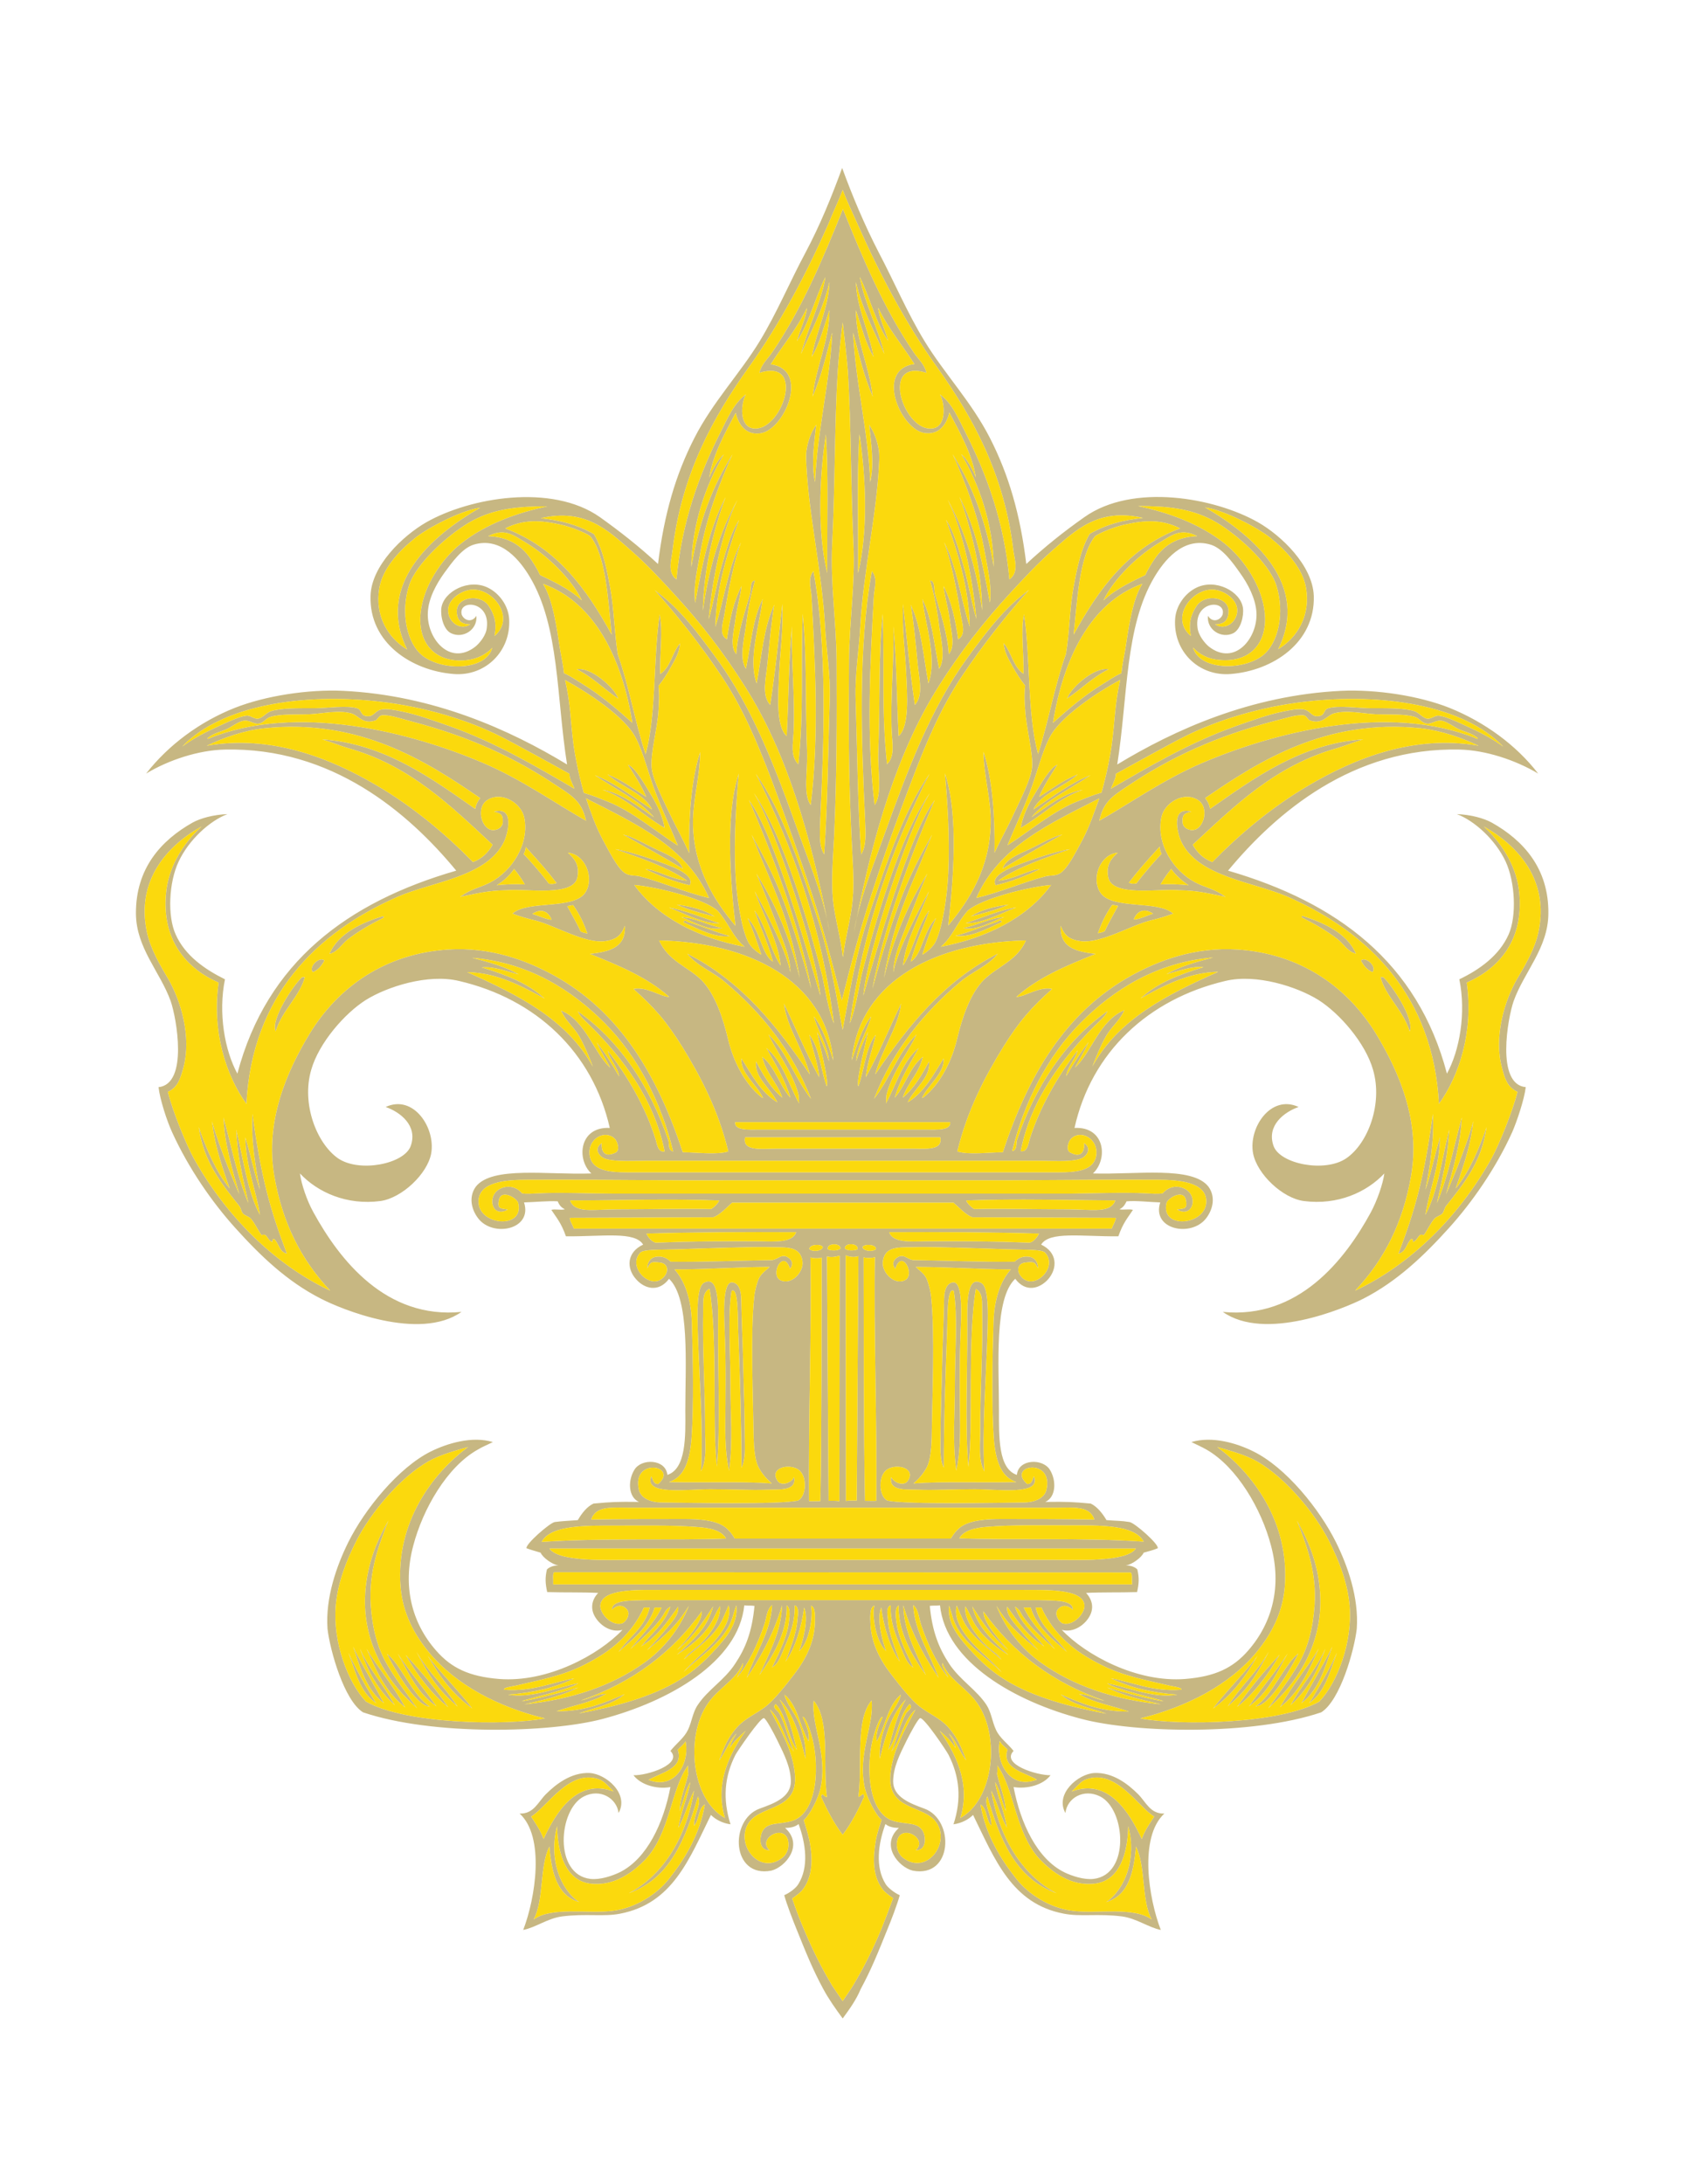 <?xml version="1.0" encoding="utf-8"?>
<!-- Generator: Adobe Illustrator 21.1.0, SVG Export Plug-In . SVG Version: 6.00 Build 0)  -->
<svg version="1.1" id="Layer_1" xmlns="http://www.w3.org/2000/svg" xmlns:xlink="http://www.w3.org/1999/xlink" x="0px" y="0px"
	 viewBox="0 0 612 792" enable-background="new 0 0 612 792" xml:space="preserve">
<g>
	<path fill="#C7B782" d="M470.5,551.4c4.7,8,8.2,17.3,8.5,28.2c0.4,17.9-9.2,31.4-18.9,39.8c4-5.8,7.4-9.9,10.9-15.9
		c3.4-5.9,5.3-12.8,5.9-21.5C477.7,569.6,473.8,560,470.5,551.4z M134.5,582c-0.8-12.4,3.1-22,6.4-30.6c-4.7,8-8.2,17.4-8.5,28.2
		c-0.4,17.9,9.2,31.4,18.9,39.8c-4-5.8-7.4-9.9-10.9-15.9C137,597.6,135.1,590.7,134.5,582z M139.3,617.6
		c-3.7-6.9-7.7-13.4-11.2-20.5C130.7,605.1,133.2,613.1,139.3,617.6z M147,619.1c-4.1-7.6-9.6-13.9-14-21.2
		C136.5,606.1,140.3,614,147,619.1z M387.1,253.3c5.2-3.4,9.3-7.8,15.1-10.6C397.4,241.6,388.6,249.1,387.1,253.3z M136.5,617.6
		c-3.7-5.8-7.1-11.9-10.1-18.3C128.9,606.2,130.7,613.8,136.5,617.6z M254.3,533.5c2.4-4.5,1.4-10.5,1.5-16.2
		c0-13.7-1-28.1-0.7-42.6c0.1-2.4-0.4-6.1,2.3-7.4c3.1,18.6,0.8,49.9,2.7,64.5c1.3-14.8,0.3-35.8,0.4-51.4c0-5.7,0.6-18.6-5.2-15.2
		c-2.6,1.5-2.3,11.2-2.2,16.2C253.6,499.1,255.2,518.4,254.3,533.5z M143.2,618.3c-3.9-7.2-9.2-12.8-12.6-20.5
		C133.3,606.1,137.4,613.1,143.2,618.3z M485,599.3c-3,6.4-6.4,12.5-10.1,18.3C480.6,613.8,482.5,606.2,485,599.3z M483.3,597.1
		c-3.5,7.1-7.5,13.6-11.2,20.5C478.2,613.1,480.7,605,483.3,597.1z M464.4,619c6.6-5,10.4-12.9,14-21.2
		C474,605.1,468.5,611.4,464.4,619z M480.8,597.8c-3.4,7.7-8.7,13.3-12.6,20.5C474,613.1,478.1,606.1,480.8,597.8z M162.6,619
		c-4.3-6.3-9.7-12.8-15.4-18.9C150.6,606.4,157,614.8,162.6,619z M171.3,619.5c-2.4-3.6-12.7-14.3-16.1-19.1
		C159.4,608,164.5,614.6,171.3,619.5z M140.4,599.7c1.5,3.2,10.2,19.1,15.5,19.1C150,615.1,144.9,602.9,140.4,599.7z M158.3,618.7
		c-4.5-6.5-9.6-12.4-14-19.1C148.2,606.8,151.7,614.3,158.3,618.7z M166,618.8c-5.1-7.8-10.1-11.8-14.9-19.8
		C155.5,607.5,158.9,612.8,166,618.8z M245.5,328c4.1,1.9,8.9,3.2,13.7,4.3C255.6,329.9,250.8,328.7,245.5,328z M361.7,334.3
		c-4.3,1.2-10.3,3.9-15.1,5c5.5,0.9,12.2-2.9,16.9-5C362.9,333.1,362.3,334.1,361.7,334.3z M364.2,332.6c-4.8,0.1-9.7,3-14.8,3.9
		C354.1,337.7,359.9,334.1,364.2,332.6z M352.2,332.3c4.8-1.2,9.6-2.4,13.7-4.3C360.6,328.7,355.8,329.9,352.2,332.3z M243.9,314.3
		c-6.2-2.5-15.8-5.7-20.7-6.4c9.2,3.3,18.6,6.3,26,11.4c-5.2-0.2-12.6-4.7-15.2-4c0.1,0,0.2,0,0.4,0c4.9,2.3,10,4.4,15.8,5.7
		C251.9,318.2,247.1,315.6,243.9,314.3z M367.5,314.3c-3.2,1.3-8,3.9-6.3,6.7c5.8-1.3,10.9-3.4,15.8-5.7c0.2,0,0.3,0,0.4,0
		c-2.6-0.7-10,3.8-15.2,4c7.4-5.1,16.8-8.1,26-11.4C383.3,308.6,373.7,311.8,367.5,314.3z M391,280.8c-5.3,2-9.4,5.3-14,8.1
		c1.8-4.3,4.3-7.9,6.6-11.6c-2.5,0.7-6.4,7.6-8.4,10.9c-2.3,3.8-4.3,8-4.9,12c7.7-4.4,13.5-10.6,22.5-13.8c-7,1.1-13,6.2-18.6,9.9
		c4.9-5.9,14.3-10.3,21.4-15.2c-7,2.6-14.2,8.1-20.7,12.4C377.4,287.9,386.1,285.3,391,280.8z M237.9,307.9c-4.2-2-8.3-4.5-11.9-5.3
		c7.2,4.1,14.6,8.1,21.7,12.4C246.6,311.5,241.7,309.7,237.9,307.9z M368.7,329c-5.7,0.9-12.5,3.8-18.3,5.7
		C355.7,335.2,363.2,331.2,368.7,329z M373.5,307.9c-3.8,1.8-8.7,3.6-9.8,7.1c7.1-4.3,14.5-8.3,21.7-12.4
		C381.8,303.4,377.7,305.9,373.5,307.9z M209.2,242.7c5.8,2.8,9.9,7.2,15.1,10.6C222.8,249.1,214,241.6,209.2,242.7z M261,334.8
		c-5.8-1.9-12.6-4.8-18.3-5.7C248.1,331.2,255.7,335.2,261,334.8z M100,374c2.3-7.6,8.8-12.8,10.6-19.7c-0.3,0-0.7,0-1,0
		C106.6,357,98.1,369.6,100,374z M237.2,296.3c-5.6-3.7-11.6-8.8-18.6-9.9c9,3.2,14.8,9.4,22.5,13.8c-0.6-4-2.6-8.2-4.9-12
		c-2-3.3-5.9-10.2-8.4-10.9c2.3,3.7,4.8,7.3,6.6,11.6c-4.6-2.8-8.7-6.1-14-8.1c4.9,4.5,13.6,7.1,16.1,12.7
		c-6.5-4.3-13.7-9.8-20.7-12.4C222.9,286,232.3,290.4,237.2,296.3z M113.5,352.5c2-0.8,3.2-2.4,4.2-4.2
		C116,346.6,111.7,350.6,113.5,352.5z M94.3,431.4c-2-5.6-3.5-13.2-5.3-19c0.1,10.3,4.1,20,5.3,28.1c-4.5-8.3-6-20.2-8.6-30.9
		c0.2,7.8,2,15.9,4.4,26.6c-3.9-9.1-6.1-20.3-9-31c0.2,9,3.2,19,5.7,27.8c-1.7-3.9-6.8-15.7-9.9-26.4c0.8,7.2,2.6,13.6,6.4,24.3
		c-5-6.1-8.3-14-11.2-22.2c1.7,12.6,8.4,20.7,14.7,28.6c0.6,0.7,0.7,2.1,1.4,2.8s2.1,1,2.8,1.8c1.5,1.7,2.5,4.1,3.9,6
		c2.1-0.9,1.8,1.6,3.9,2.5c0-0.6,0-1.2,0.7-1.1c1.7,1.6,1.8,4.7,4.6,5.3c-6.2-16.1-9.5-28.4-12.5-50.7C91,413,92.7,423.5,94.3,431.4
		z M455.5,618.7c5.3,0.1,14-15.9,15.5-19.1C466.5,602.7,461.4,615,455.5,618.7z M247.9,334.4c4.7,2.1,11.4,5.9,16.9,5
		c-4.9-1.2-10.8-3.9-15.1-5C249.1,334.2,248.5,333.2,247.9,334.4z M262,336.5c-5.1-0.9-10-3.8-14.8-3.9
		C251.5,334.2,257.3,337.8,262,336.5z M138.9,332.2c-7.1,2.2-16.1,6-19.4,13.7c3-0.7,4.4-3.5,6.7-5.3c3.8-2.9,8.1-5.4,12.7-7.7
		C139.3,332.9,139.3,332.3,138.9,332.2z M263.1,517c0,6.2,0.3,11.5,1.4,16.3c0.8-6.4,0.8-10.3,0.8-15.6c-0.1-5.2-0.3-10.5-0.3-15.8
		c0-11.4-1.1-24.8,0.4-33.8c2.6-1.7,2.2,10.7,2.4,14.5c0.6,15.8,1.2,33.9,1.2,49.6c1.6-2.9,1.2-7.9,1.2-10.9
		c0-9.4-0.4-18.1-0.6-27.5c-0.1-5.3-0.6-16.1-0.7-23c-0.1-3.2-1-5.4-3.1-5.8c-4.1-0.8-3,14.3-2.9,17.9
		C263.4,494.6,263.2,506,263.1,517z M534.5,406.6c-3.1,10.7-8.2,22.5-9.9,26.4c2.5-8.8,5.4-18.9,5.7-27.8c-2.9,10.7-5.1,21.9-9,31
		c2.4-10.7,4.2-18.8,4.4-26.6c-2.6,10.7-4.1,22.6-8.6,30.9c1.2-8.1,5.2-17.8,5.3-28.1c-1.8,5.8-3.3,13.4-5.3,19
		c1.6-7.9,3.3-18.4,2.7-27.5c-3,22.3-6.3,34.6-12.5,50.7c2.8-0.6,2.9-3.7,4.6-5.3c0.7-0.1,0.7,0.5,0.7,1.1c2.1-0.9,1.8-3.4,3.9-2.5
		c1.4-1.9,2.4-4.3,3.9-6c0.7-0.8,2.1-1.1,2.8-1.8s0.8-2.1,1.4-2.8c6.3-7.9,13-16,14.7-28.6c-2.9,8.2-6.2,16.1-11.2,22.2
		C531.9,420.2,533.7,413.8,534.5,406.6z M501.8,354.3c-0.4,0-0.7,0-1,0c1.8,6.9,8.3,12.1,10.6,19.7
		C513.3,369.6,504.8,357,501.8,354.3z M467.1,599.6c-4.4,6.7-9.5,12.6-14,19.1C459.7,614.2,463.2,606.8,467.1,599.6z M343.6,482.6
		c0.2-3.8-0.2-16.2,2.4-14.5c1.5,9,0.4,22.4,0.4,33.8c0,5.3-0.2,10.6-0.3,15.8c0,5.3,0,9.2,0.8,15.6c1.1-4.8,1.4-10.1,1.4-16.3
		c-0.1-11-0.3-22.4,0.2-34.1c0.1-3.6,1.2-18.7-2.9-17.9c-2.1,0.4-3,2.6-3.1,5.8c-0.1,6.9-0.6,17.7-0.7,23
		c-0.2,9.4-0.6,18.1-0.6,27.5c0,2.9-0.4,8,1.2,10.9C342.4,516.5,343,498.4,343.6,482.6z M493.7,348.3c1,1.8,2.2,3.4,4.2,4.2
		C499.7,350.6,495.4,346.6,493.7,348.3z M472.5,332.1c-0.4,0.1-0.4,0.7,0,0.7c4.6,2.3,8.9,4.8,12.7,7.7c2.3,1.8,3.7,4.6,6.7,5.3
		C488.6,338.1,479.6,334.4,472.5,332.1z M553.5,394.2c-0.5,4.4-3.2,12.4-4.9,16.3c-6,13.3-14.7,25.6-22.8,34.6
		c-9.1,10.1-18.9,19.5-31.2,25.8c-7.1,3.6-35.7,15.6-51,4.8c27.4,2.7,44.3-18.8,53.7-36.1c2.3-4.3,4.4-10.3,4.9-14.1
		c-6.4,6.8-16.9,11.6-29.2,10c-7.7-1-16.9-9.7-18.4-17.2c-1.8-9.3,6.4-21.6,16.5-16.9c-5.2,1.8-11.7,6.7-9.1,14.1
		c2.3,6.6,18.7,9.8,26.4,4.5c7.9-5.4,13.3-19.8,9.7-32.1c-2.8-9.8-12.2-20.5-19.8-25.3c-7.7-4.8-22.5-9.6-33.8-6.9
		c-28,6.6-48.6,25.9-54.7,53.3c11-0.6,12.3,11.2,6.7,16.5c15.6,0.5,36-2.8,41.9,4.8c2.6,3.6,1.7,8.1-0.8,11.4
		c-5.4,7.1-19.9,4.2-16.7-5.7c-3.8-0.1-8.5-0.7-12.2-0.4c-0.8,1.6-1.3,2.2-2.6,2.9c1.7,0.3,3.4-0.2,4.9,0.2
		c-1.8,2.8-3.5,4.5-5.3,9.6c-13.5,0.1-25-1.9-28,3c5.9,2.8,6,8.5,2.6,12.5c-3.1,3.5-8.2,5-12-0.1c-7.7,7.2-5.9,30.8-5.9,47.8
		c0,9.4-0.3,21.1,6.5,23.3c0.5-5.8,9.4-6.1,12-1.8c2.4,3.9,2.2,9.9-1.7,11.6c8.1-0.1,9.8,0,16.5,0.6c2.3,1.1,4.3,3.6,5.7,6
		c4,0.3,5.4,0.2,8.4,0.7c2,0.4,10.7,8.1,10.2,9.5c-1.6,0.7-3.4,1.1-5.1,1.6c-0.8,1.8-4.1,4.2-6.5,4.7c1.7-0.2,3.5,0.6,4.2,1.4
		c0.7,3,0.6,5.1-0.1,8.2c-6.9,0.2-12.6,0-18.5,0.3c2.5,2.7,2.7,5.7,1.4,8.2c-1.6,3.2-5.8,6.4-10.2,5.2c8.5,9,27.1,19.2,44.8,17.8
		c10.9-0.9,17.3-4,22.8-10.3c8.9-10.2,12.2-23.4,8.3-38c-3.5-13.4-12.4-28.5-23.3-34.8c-1.9-1.1-3.4-1.7-5.6-2.8
		c7.7-2.3,16.7,0.5,22.5,3.4c11.8,5.8,24,20.9,30,33c4.1,8.3,8.3,19.9,7.5,31.3c-0.9,7.8-6,26-12.9,30.3
		c-25.1,8.5-67.5,7.5-86.9,2.4c-24.2-6.3-49.3-20.6-51.4-41.2c-1.2,0.2-2.2,0-3.7,0.2c0.9,9.4,3.3,15.3,7.1,21.1
		c3.9,5.8,9.9,9.4,13.4,14.7c1.8,2.7,2.1,6.1,3.5,9.1c1.4,3.1,4.2,4.9,6.4,7.7c-4.7,4.8,8.5,8.9,13.4,8.8c-2.6,3.5-8.4,5.1-13.4,4.3
		c2.5,13.1,8.5,26,18.4,30.9c2.7,1.3,7.1,2.8,10.6,2.4c13.3-1.5,11.7-25.2,2.4-29.9c-6-3-12,0.6-12.6,6c-3.9-6.9,4.6-14.2,10.5-14.5
		c6.7-0.3,12.2,4,15.9,7.7c2.8,2.8,4.4,7.2,9.5,7c-9.3,8.6-5.7,30.8-1.3,42.2c-4.5-0.9-8.8-4.2-14.1-4.9c-8.7-1.1-15.1,0.2-21.1-1
		c-18.9-3.6-25-19.7-32.9-35.8c-1.6,1.6-4.1,3-7.1,3.4c3-9.2,2.2-17.3-1.8-25.2c-0.7-1.4-8.8-13.5-10.3-13.3
		c-0.7,0.1-3.6,5.5-4.9,8.1c-2.5,5.1-4.8,9.5-4.9,14.8c0,5.7,6.1,8,11.3,9.9c11.1,4,10.4,25.3-4.2,22.5c-5.2-1.3-11.9-9.3-5-15.5
		c-2.1,0-3.7-0.4-4.9-1.4c-2.6,7.1-3.8,15.6,0.1,21.8c0.8,1.3,3.2,3.2,5.1,4c-0.8,3.1-3.3,9.6-4.4,12.2c-3.5,8.7-6,14.9-9.8,21.9
		c-1.5,3.7-4,7.2-6.5,10.6c-2.5-3.4-5-6.9-7-10.6c-3.8-7-6.3-13.2-9.8-21.9c-1.1-2.7-3.6-9.1-4.4-12.2c1.9-0.8,4.3-2.6,5.1-4
		c3.9-6.2,2.7-14.7,0.1-21.8c-1.2,1-2.8,1.4-4.9,1.4c6.9,6.2,0.2,14.2-5,15.5c-14.5,2.8-15.3-18.5-4.2-22.5
		c5.3-1.9,11.3-4.1,11.3-9.9c-0.1-5.2-2.4-9.7-4.9-14.8c-1.3-2.7-4.2-8.1-4.9-8.1c-1.4-0.1-9.6,12-10.3,13.3c-4,7.9-4.7,16-1.8,25.2
		c-3-0.4-5.5-1.8-7.1-3.4c-7.9,16.1-13.9,32.1-32.9,35.8c-6,1.2-12.4-0.1-21.1,1c-5.3,0.7-9.5,4-14.1,4.9c4.4-11.4,8-33.7-1.3-42.2
		c5.1,0.2,6.7-4.2,9.5-7c3.6-3.6,9.2-8,15.9-7.7c5.9,0.3,14.4,7.5,10.5,14.5c-0.7-5.4-6.7-9-12.6-6c-9.3,4.7-11,28.4,2.4,29.9
		c3.5,0.4,7.9-1.1,10.6-2.4c9.9-4.9,15.9-17.8,18.4-30.9c-4.9,0.9-10.8-0.8-13.4-4.3c4.9,0.2,18.1-4,13.4-8.8
		c2.2-2.8,4.9-4.6,6.4-7.7c1.4-3,1.7-6.4,3.6-9.1c3.6-5.4,9.6-8.9,13.4-14.7c3.9-5.8,6.2-11.7,7.1-21.1c-1.5-0.2-2.4,0-3.7-0.2
		c-2.1,20.5-27.2,34.8-51.4,41.2c-19.4,5.1-61.8,6.1-86.9-2.4c-6.9-4.3-12-22.5-12.9-30.3c-0.8-11.4,3.4-23,7.5-31.3
		c6-12.1,18.3-27.2,30-33c5.9-2.9,14.9-5.7,22.5-3.4c-2.2,1.1-3.8,1.7-5.6,2.8c-11,6.2-19.8,21.4-23.3,34.8
		c-3.9,14.6-0.6,27.9,8.3,38c5.5,6.3,11.9,9.4,22.8,10.3c17.7,1.4,36.3-8.8,44.8-17.8c-4.4,1.2-8.5-1.9-10.2-5.2
		c-1.3-2.5-1.1-5.6,1.4-8.2c-5.9-0.3-11.6-0.1-18.5-0.3c-0.7-3.2-0.8-5.2-0.1-8.2c0.7-0.8,2.6-1.6,4.2-1.4c-2.4-0.5-5.7-2.9-6.5-4.7
		c-1.7-0.5-3.5-1-5.1-1.6c-0.5-1.4,8.3-9.1,10.2-9.5c3-0.4,4.5-0.4,8.4-0.7c1.4-2.4,3.3-4.9,5.7-6c6.7-0.6,8.4-0.7,16.5-0.6
		c-3.9-1.7-4.1-7.7-1.7-11.6c2.5-4.3,11.4-4,12,1.8c6.8-2.2,6.6-13.9,6.5-23.3c0-16.9,1.7-40.6-5.9-47.8c-3.8,5.1-9,3.6-12,0.1
		c-3.5-3.9-3.4-9.7,2.6-12.5c-3-4.9-14.5-2.9-28-3c-1.8-5.1-3.5-6.8-5.3-9.6c1.5-0.4,3.1,0.2,4.9-0.2c-1.3-0.7-1.9-1.3-2.6-2.9
		c-3.6-0.2-8.3,0.3-12.2,0.4c3.2,9.9-11.4,12.8-16.7,5.7c-2.5-3.3-3.4-7.8-0.8-11.4c5.9-7.6,26.3-4.2,41.9-4.8
		c-5.6-5.3-4.2-17.1,6.7-16.5c-6.2-27.4-26.7-46.8-54.7-53.3c-11.3-2.7-26.1,2.1-33.8,6.9c-7.6,4.8-17,15.5-19.8,25.3
		c-3.6,12.3,1.9,26.6,9.7,32.1c7.7,5.3,24.1,2.1,26.4-4.5c2.6-7.4-3.9-12.3-9.1-14.1c10.1-4.7,18.2,7.6,16.5,16.9
		c-1.4,7.4-10.6,16.1-18.4,17.2c-12.2,1.6-22.7-3.1-29.2-10c0.5,3.8,2.5,9.8,4.9,14.1c9.5,17.3,26.3,38.8,53.7,36.1
		c-15.3,10.8-43.9-1.1-51-4.8c-12.4-6.3-22.1-15.7-31.2-25.8c-8.1-9-16.7-21.2-22.8-34.6c-1.8-3.9-4.4-11.8-4.9-16.3
		c10.9-1.1,6.5-25.2,4.4-31.2c-3.8-10.6-12.5-19.2-12.6-31.7c-0.1-16.5,9.2-26.6,20.5-33c2.9-1.6,7.6-2.9,12.7-3.1
		c-6.4,2.4-14,9.3-17.7,17.2c-3.6,7.6-4.1,19.8-1.1,26.4c3.4,7.7,10.6,12.7,17.9,16.3c-2.5,12.3-0.1,25.8,4.5,34.2
		c10.7-40.5,40-62.2,79.4-73.6c-17.5-21.2-45.2-44.8-84-43.9c-9.5,0.2-20.4,3.8-28.5,8.7c8.1-10.4,19.5-18.8,32.1-23.8
		c11.1-4.4,26.7-6.8,39.4-6.2c32.7,1.6,60.4,14.1,81.2,26.7c-3.9-24.5-2.7-49.9-13.5-68c-3.3-5.5-10.2-14.8-20.4-11.7
		c-4.2,1.3-7.9,6.5-10.6,10.2c-2.9,4-5.8,9.3-6,14.4c-0.5,9.3,7.9,19.6,17.2,12.4c1.5-1.2,4-4.1,4.2-7c1.2-9.8-10.6-10.2-9.1-4.6
		c0.8,2,3.6,3.1,5.3,0.4c0.5,5.1-4.9,8.4-9.2,6.3c-2.7-1.3-3.9-6.1-3.5-9.2c0.9-6,10-10.7,16.9-7.3c4.3,2.1,7.4,6.7,7.7,11.3
		c0.7,11.7-8.6,20.9-20.1,20c-15.3-1.2-30.7-11.3-30.2-28.3c0.3-11,11.7-21.8,20.2-26.7c15.8-9,45.5-14.2,63-1.9
		c7.3,5.2,14.3,10.7,21.1,17c2.2-18.1,6.4-32.4,13.2-45.7c6.7-13.1,16.5-23.3,23.7-35.1c6.3-10.4,10.9-21.5,16.7-32.3
		c5.2-9.8,9.4-20.1,13.2-30.5c3.8,10.4,8.1,20.6,13.2,30.5c5.7,10.8,10.4,22,16.7,32.3c7.2,11.8,17,22,23.7,35.1
		c6.8,13.3,11,27.6,13.2,45.7c6.8-6.3,13.7-11.8,21.1-17c17.5-12.4,47.2-7.1,63,1.9c8.4,4.8,19.8,15.6,20.2,26.7
		c0.5,16.9-14.8,27.1-30.2,28.3c-11.5,0.9-20.9-8.2-20.1-20c0.3-4.6,3.4-9.2,7.7-11.3c7-3.4,16,1.3,16.9,7.3c0.4,3-0.8,7.8-3.5,9.2
		c-4.3,2.1-9.7-1.2-9.2-6.3c1.7,2.7,4.5,1.6,5.3-0.4c1.5-5.6-10.3-5.2-9.1,4.6c0.3,2.9,2.7,5.8,4.2,7c9.3,7.2,17.7-3.1,17.2-12.4
		c-0.3-5.1-3.1-10.4-6-14.4c-2.6-3.7-6.3-8.9-10.6-10.2c-10.2-3.1-17.1,6.2-20.4,11.7c-10.8,18.1-9.6,43.4-13.5,68
		c20.8-12.6,48.5-25.1,81.2-26.7c12.7-0.6,28.4,1.8,39.4,6.2c12.6,5.1,24.1,13.4,32.1,23.8c-8.2-4.9-19.1-8.5-28.5-8.7
		c-38.7-0.9-66.5,22.8-84,43.9c39.5,11.5,68.8,33.2,79.4,73.6c4.6-8.4,7-21.9,4.5-34.2c7.3-3.5,14.5-8.6,17.9-16.3
		c2.9-6.6,2.4-18.8-1.1-26.4c-3.7-7.9-11.3-14.8-17.7-17.2c5.1,0.2,9.8,1.5,12.7,3.1c11.4,6.4,20.7,16.6,20.5,33
		c-0.1,12.5-8.8,21.1-12.6,31.7C547,369,542.6,393.2,553.5,394.2z M536.4,270.4c-6.2-2.9-13.3-5.4-20.8-6.3
		c-34.6-3.7-59,12-78.4,25.3c0.8,1,1.5,2.2,1.8,3.9c15.6-10.9,32.9-23.7,55.5-25.2c-4.4,1.4-6.4,2.3-9.5,3.2
		c-22.4,6.3-37.1,20.9-52.3,35c1.5,2.7,3.7,5,7.1,6.3c9.9-10.1,21.6-20,35.1-27.9C491.4,275,513,266.3,536.4,270.4z M421.4,309.6
		c-0.2-0.3-0.7-1.3-0.7-2.6c-4.8,5.3-7.7,8.5-11.2,13.1c1,0.3,1.6,0.5,2.8,0.2C415,316.6,420,311,421.4,309.6z M421,320.7
		c2.7-0.2,7-0.1,10.2,0.3c-2.3-1.5-4.6-3.5-6.3-5.9C423.5,316.8,422.2,318.6,421,320.7z M436,276.7c25.9-11.1,67.7-22,99.9-8.8
		c0.4-0.1,0.2-0.4,0-0.4c-1.9-1.6-4.2-2-6.7-3.1c-2-0.9-4.5-3-6.7-3.1c-1.6-0.1-3.2,1.3-4.9,1.1c-1.8-0.2-2.6-1.9-4.2-2.4
		c-3.7-1.2-9.4-0.8-14.4-1c-5.1-0.3-10.5-1.6-15.1-0.3c-2.5,0.7-4.2,4.2-8.8,2.5c-0.6-0.2-1.1-1.6-2.1-1.8
		c-2.5-0.4-7.1,1.2-10.9,2.1c-20.9,5.5-37.4,13-53.4,23.8c-5.4,3.6-8.4,5.6-9.9,12.3C410.1,291.2,422,282.7,436,276.7z M344.7,406.9
		h-78c-0.3,3.1,4.9,2.7,8.9,2.7h60.3C339.8,409.6,345,410,344.7,406.9z M341.1,412.4h-70.8c-1.1,5.2,6.1,4.1,11.5,4.1h47.8
		C334.9,416.4,342.2,417.6,341.1,412.4z M230.1,320.9c8.6,11.9,23.6,19.3,40,22.4c-4.3-3.6-5.5-8.2-9.8-13.1
		C255.1,325.7,237.7,321.5,230.1,320.9z M232.2,317.8c7.8,2,16.4,5.8,25,7.8c-8.2-18.7-26.8-27-44.6-36.1c1.7,4.9,3.4,10,6.2,15.2
		c2,3.6,5.2,10.3,8.1,12C228.6,317.7,230.4,317.3,232.2,317.8z M239.1,341c3.4,7.5,10.2,9.4,15.2,14.2c5.1,5,8.1,14.3,9.8,21.5
		c1.9,8.2,6.3,16.6,12.2,21.2c0.4,0.1,0.9,0.4,0.4,0c-2.2-4.6-8.3-9-7.7-14.1c3.7,5.9,7,12.3,13,15.9c-2.2-4.8-8.6-9.2-7.7-14.8
		c2.6,5,5.4,9.7,9.5,13.1c-1.9-5.5-5.9-8.8-7.3-14.8c4.7,3.6,6.3,10.4,10.2,14.8c-2-6.9-5.5-12.2-8.7-18c5.9,4.8,8.1,13.2,11.9,20.1
		c-0.2-1.2,0-2.4-0.3-3.5c-2.3-8.4-8.2-15.6-10.8-21.5c6.6,6.3,9.7,16.1,15.4,23.3c-6.8-17.5-18.1-31.3-31.2-42.3
		c-4.4-3.8-10.2-5.8-13.7-10.3c19.6,9.9,32.6,26.2,44.5,43.8c-1.2-4.5-3.3-8.8-5.2-13c-1.9-4.1-3.8-8.6-4.2-12.7
		c4.1,8.5,8.3,18.7,12.8,26.7c-0.5-5.2-2.6-10.7-3.6-15.4c3.7,4.7,4.1,12.6,6.3,18.7c1-1.7-3.1-17.3-3.5-19.7
		c1,2.1,2.7,5.5,4.3,10.6c-0.1-5-4.9-12.9-5.4-16.2c3.3,4.3,5.1,10.2,7,15.9C299.4,354.9,270.8,341.7,239.1,341z M347.2,376.7
		c1.7-7.2,4.7-16.5,9.8-21.5c5.1-4.9,11.9-6.8,15.2-14.2c-31.7,0.7-60.3,13.9-63.2,43.5c1.9-5.7,3.7-11.6,7-15.9
		c-0.5,3.3-5.3,11.2-5.4,16.2c1.6-5.1,3.3-8.5,4.3-10.6c-0.4,2.4-4.5,18-3.5,19.7c2.2-6.1,2.6-14,6.3-18.7c-1,4.7-3.1,10.2-3.6,15.4
		c4.5-8,8.7-18.2,12.8-26.7c-0.4,4.1-2.3,8.6-4.2,12.7c-1.9,4.2-4,8.5-5.2,13c11.9-17.6,24.9-33.9,44.5-43.8
		c-3.5,4.5-9.3,6.5-13.7,10.3c-13.1,11-24.4,24.8-31.2,42.3c5.7-7.2,8.8-17,15.4-23.3c-2.6,5.9-8.5,13.1-10.8,21.5
		c-0.3,1.1-0.1,2.3-0.3,3.5c3.8-6.9,6-15.3,11.9-20.1c-3.2,5.8-6.7,11.1-8.7,18c3.9-4.4,5.5-11.2,10.2-14.8c-1.4,6-5.4,9.3-7.3,14.8
		c4.1-3.4,6.9-8.1,9.5-13.1c0.9,5.6-5.5,10-7.7,14.8c6-3.6,9.3-10,13-15.9c0.6,5.1-5.5,9.5-7.7,14.1c-0.5,0.4,0,0.1,0.4,0
		C340.9,393.3,345.3,384.9,347.2,376.7z M381.3,320.9c-7.6,0.6-25,4.8-30.2,9.3c-4.3,4.9-5.5,9.5-9.8,13.1
		C357.7,340.2,372.7,332.8,381.3,320.9z M384.5,316.7c2.9-1.7,6.1-8.4,8.1-12c2.8-5.3,4.4-10.4,6.2-15.2
		c-17.8,9.1-36.4,17.4-44.6,36.1c8.5-2,17.2-5.8,25-7.8C381,317.3,382.8,317.7,384.5,316.7z M404.8,280.6c0.1,1.2-0.6,2.6-1.8,5.4
		c13.4-7.8,28.4-16.7,45.3-22.7c5.7-2,11.7-4.2,17.2-5.3c2.4-0.5,5.7-1.2,7.7-0.7c2.2,0.5,2.6,2.6,4.9,2.4c2.6-0.1,2-2.2,3.5-2.8
		c3.5-1.3,11.4-0.1,15.8-0.1c5.6,0,11.7-0.1,15.5,1c1.8,0.5,3.3,2.6,4.9,2.8c1.2,0.2,2.6-1.1,3.9-1.1c2.8,0,10,3.7,12.7,4.9
		c4.1,1.9,7.7,4,10.9,6.3c-14.6-15.2-44.1-19.4-71.5-16.3c-16.8,1.9-32.7,6.9-44.3,12.8C424.5,269.7,409.7,277.9,404.8,280.6z
		 M406.4,246.5c-7.7,4.2-21.6,13.1-25.6,20.9c-3,5.8-4.7,13.5-7.3,20.1c-2.5,6.5-5.4,12.7-8,19c7.7-4.9,16.5-12.4,25.3-15.9
		c2.6-1,5.3-2.2,8.8-3.2c2-7.2,3.1-13.1,3.7-17.2C404.5,261,404.4,255.1,406.4,246.5z M414.4,211.7c-18.9,6.8-28.7,27.3-32.4,50.4
		c5.9-5.3,11.7-10.2,18.1-14.1c2-1.2,4.5-3,6.7-3.9c0.3-3,0.9-5.7,1.4-8.5C409.4,227.7,410.8,217.4,414.4,211.7z M434.3,194.4
		c-5.9-3-9.1-0.4-13.4,2.2c-8.2,4.8-16.8,13.3-20.6,21.1c4.8-4.4,11.1-7.2,15.2-9.2c1-2.3,2.6-4.7,3.7-6.3
		C422.3,197.9,426.8,194.7,434.3,194.4z M428.1,191.6c-6.7-3.4-12.9-3-20.4-1.3c-3.5,0.8-8.5,2.8-10.4,4.1
		c-5.8,7.2-6.5,23.5-7.8,35.7C398.6,213.5,409.4,198.6,428.1,191.6z M432,230.6c-0.9-4.7,0-7.7,2.1-10.9c3.1-4.6,11.8-3.3,11.6,2.1
		c-0.1,3.1-1.6,4.6-4.9,4.6c3.9,2.6,8.5-1.3,8-5.7c-0.4-3.8-5.2-6.8-8.8-6.9C432.3,213.5,424.3,224.1,432,230.6z M437.2,184
		c18,10.4,38,28.2,26.5,51.4c7-4.2,11.8-12.3,10.1-22.2c-1.2-7.1-7-13.4-13.1-18.3C456.3,191.4,444.3,185,437.2,184z M412.9,183.5
		c10.6,2.3,22.1,6.2,31.4,13.6c7.1,5.7,13.5,15.5,14.5,24.9c1.2,10.9-5.1,18.4-16.5,17.3c-4-0.3-7.2-2-9.5-4.5
		c2.3,8.2,17.6,8.5,25,3.1c6-4.4,8.4-15.8,5.2-25.7c-2.6-8.2-15-19.2-23-23.5C431.8,184.3,423.2,183.5,412.9,183.5z M245.4,210.1
		c1.9-20.7,8.2-38,16-53.4c2.5-4.9,4.7-10.4,9.2-13.7c-1.8,3.3-2.5,11.3,2.4,12.3c10.3,2,19.9-25.6,2.5-20.1c0.6-3,3-5.1,4.6-7.4
		c10.9-16,18.5-34.1,25.7-52c7.2,17.9,14.8,36,25.7,52c1.6,2.4,4,4.4,4.6,7.4c-17.4-5.5-7.9,22.2,2.5,20.1c4.8-0.9,4.2-9,2.4-12.3
		c4.5,3.3,6.7,8.8,9.2,13.7c7.8,15.4,14.1,32.6,16,53.4c3.6-2.6,1.8-7.4,1.4-10.6c-3.3-27.8-14.9-48.5-27.7-66.4
		c-11.2-15.6-20.6-33.3-28.7-51.6c-1.8-4.1-3.9-8.4-5.5-12.6c-1.6,4.3-3.7,8.5-5.3,12.6c-8.1,18.3-17.5,36-28.7,51.6
		c-12.8,17.9-24.4,38.6-27.7,66.4C243.7,202.7,241.9,207.5,245.4,210.1z M345.6,164.7c7.2,11.4,12.3,24.8,14.9,40.8
		c-0.2-15.3-5.2-29.8-11.8-40.8c1.8,1.3,4.1,5.3,5.3,8.4c-1.3-8.4-5.9-16.5-9.6-23.5c-1.1,4.8-4.1,8.2-9.1,7.4
		c-8.7-1.4-17.9-23.1-3.6-25c-4.3-6.8-9.5-12.8-13.1-20.4c0.2,3.5,2.6,8,3.6,12c-4.1-5.6-6.7-15.9-10.3-23.2
		c1.6,9.3,7,19.4,8.9,27.9c-3.8-8.3-8-16.2-10.3-26c0.3,9.4,4.8,17.8,6.4,27.1c-2.9-4.8-4.4-11.1-6.4-16.9c0,11.1,4.9,20.2,6.1,31.3
		c-3.1-7-5-15.2-7.1-23.2c0.7,17.2,5.5,35.9,6.2,54.2c1.5-6.4,0.3-14.4-0.4-20.8c1.9,2.8,3.1,6,3.6,9.8c0.1,1.3,0.1,2.9,0,4.2
		c-0.8,18.5-5.7,39.2-6.8,59.1c-0.5,9-2,17.3-1.7,26.4c0.6,18.3,0.7,37.2,2,56.3c2-3.2,1.6-7.8,1.4-13c-1.3-27.8-2.6-62.1,2.5-89.7
		c2.2,2.6,0.9,6.2,0.7,9.1c-1.3,23.9-2.8,50.8,0.3,75.7c2.8-3.9,1.1-12.1,1.3-19c0.7-16.9,0-35.3,1.6-50.3
		c0.8,19.8-0.5,35.3,1.6,54.5c2.9-2.9,1.9-7.4,1.7-11.6c-0.6-11.9,0.9-26,0.6-38.4c1.2,12,1.2,26.3,1.9,39.8
		c4-3.6,3.1-14.8,2.7-23.6c-0.4-7.9-1.5-14.9-1.1-24.3c1.3,11.8,2.5,24.5,4.3,36.6c3.2-3.6,1.5-9.6,1-14.8
		c-0.7-7.4-1.4-14.8-2.5-21.5c3.8,7.8,4.6,18.7,6.4,28.5c3.2-8.8-1-20.9-2.2-30.6c3.5,6.9,4.3,16.6,6.1,25.3
		c2.5-3.9,0.6-10.8-0.1-16.2c-0.7-5.7-1.9-11.4-3.2-15.8c1.9,0,1.4,3.5,1.8,4.9c1.8,6.3,4.6,14.4,5,21.8c2.5-3,0.8-8.4,0.3-12.7
		c-0.6-4.5-1.9-8.6-2.2-12c2.8,5.4,4.3,12.2,5.3,19.3c2.9-1.6,1.5-5.7,1-8.5c-1.4-8.6-3.4-19.3-6.1-26.7c4.6,8.6,6,20.5,9.3,30.6
		c-0.3-14.1-4.5-27.3-8.6-38.7c2.8,4.1,4.6,10.7,6.4,16.9c1.8,6.3,2.8,13.1,4.6,19c-1.4-15.1-4.7-31.3-10.4-43.2
		c6.3,11.2,10.4,24.7,12.5,40.1c-0.2-14.9-3.9-29.2-8.2-41.1c5.7,10.7,8.5,24.4,11,38.3c0.8-5.9-0.8-12.1-1.8-17.9
		C355,187.3,350.3,175.2,345.6,164.7z M311.3,207.8c3.6-14.8,2.9-34.5,0.5-50.3C310.8,171.9,311.4,190.2,311.3,207.8z M308,239.5
		c0.1-14.2,2.3-28.1,1.6-42.2c-1-21.4-0.8-42.6-2-62.6c-0.5-6-1.2-11.9-1.9-17.8c-0.7,5.9-1.4,11.8-1.8,17.8
		c-1.2,20-0.9,41.2-2,62.6c-0.7,14.1,1.5,28.1,1.6,42.2c0.1,21.1,0.1,41.8-0.9,64c-0.4,7.7-1.1,15.7-0.4,22.9
		c0.7,6.6,2.7,13.1,3.5,20.1l0.1,0.5l0.1-0.5c0.8-6.9,2.8-13.5,3.4-20.1c0.7-7.2-0.1-15.2-0.4-22.9
		C307.8,281.3,307.8,260.6,308,239.5z M299.6,157.5c-2.4,15.8-3.1,35.5,0.5,50.3C300,190.2,300.6,171.9,299.6,157.5z M301.9,120.6
		c-2.1,8-4,16.2-7.1,23.2c1.2-11.1,6.1-20.2,6.1-31.3c-2,5.8-3.5,12.1-6.4,16.9c1.6-9.3,6.1-17.7,6.4-27.1
		c-2.3,9.8-6.5,17.7-10.3,26c1.8-7.6,7.8-20.1,8.8-27.8c-3.6,7.3-6.2,17.6-10.3,23.2c1-4,3.4-8.5,3.6-12
		c-3.6,7.6-8.8,13.6-13.1,20.4c14.3,1.9,5.1,23.6-3.6,25c-5,0.8-8-2.6-9.1-7.4c-3.7,7-8.3,15.1-9.6,23.5c1.2-3.1,3.5-7.1,5.3-8.4
		c-6.6,11-11.6,25.5-11.8,40.8c2.6-16,7.7-29.4,14.9-40.8c-4.7,10.5-9.4,22.6-11.7,35.9c-1,5.8-2.6,12-1.8,17.9
		c2.5-13.9,5.3-27.6,11-38.3c-4.3,11.9-8,26.2-8.2,41.1c2.1-15.4,6.2-28.9,12.5-40.1c-5.7,11.9-9,28.1-10.4,43.2
		c1.8-5.9,2.8-12.7,4.6-19c1.8-6.2,3.6-12.8,6.4-16.9c-4.1,11.4-8.3,24.6-8.6,38.7c3.3-10.1,4.7-22,9.3-30.6
		c-2.7,7.4-4.7,18.1-6.1,26.7c-0.5,2.7-1.9,6.8,1,8.4c1-7.1,2.5-13.9,5.3-19.3c-0.3,3.4-1.6,7.5-2.2,12c-0.5,4.3-2.2,9.7,0.3,12.7
		c0.4-7.4,3.2-15.5,5-21.8c0.4-1.4-0.1-4.9,1.8-4.9c-1.3,4.4-2.5,10.1-3.2,15.8c-0.7,5.4-2.6,12.3-0.1,16.2
		c1.8-8.7,2.5-18.4,6.1-25.3c-1.2,9.7-5.4,21.8-2.2,30.6c1.8-9.8,2.6-20.7,6.4-28.5c-1.1,6.7-1.8,14.1-2.5,21.5
		c-0.5,5.2-2.2,11.2,1,14.8c1.9-12.1,3.1-24.8,4.4-36.6c0.4,9.4-0.7,16.4-1.1,24.3c-0.4,8.8-1.3,20,2.7,23.6
		c0.7-13.5,0.7-27.8,1.9-39.8c-0.3,12.4,1.2,26.5,0.6,38.4c-0.2,4.2-1.2,8.7,1.7,11.6c2.1-19.2,0.8-34.7,1.6-54.5
		c1.6,15,0.9,33.4,1.6,50.3c0.2,6.9-1.5,15.1,1.3,19c3.1-24.9,1.6-51.8,0.3-75.7c-0.2-2.9-1.5-6.5,0.7-9.1
		c5.1,27.6,3.8,61.9,2.5,89.7c-0.2,5.2-0.6,9.8,1.4,13c1.3-19.1,1.4-38,2-56.3c0.3-9.1-1.2-17.4-1.7-26.4c-1.1-19.9-6-40.6-6.8-59.1
		c-0.1-1.3-0.1-2.9,0-4.2c0.5-3.8,1.7-7,3.6-9.8c-0.7,6.4-1.9,14.4-0.4,20.8C296.4,156.5,301.2,137.8,301.9,120.6z M196.2,187.9
		c7.1,0.8,13,2.2,19.3,5.8c3.5,6.1,4.8,13.7,5.9,19.6c1.4,7.8,1.5,16.1,2.7,23.9c4.2,11.9,6.2,24.3,10.1,36.3
		c4-14.6,2.7-34.5,5.1-50.7c1.3,5.7,0,14.7,0.2,21.6c3.7-2.3,4.4-7.9,7.2-11.1c-0.2,3.3-1.7,5.7-3.2,8.4c-1.4,2.6-3,5-4.6,7
		c0.4,3.5,0.1,6.2,0,8.8c-0.4,6.9-2.9,15.1-2.5,20.8c0.3,4.3,4.4,12.1,6.3,16.2c2.6,5.5,5.4,10.4,7.3,14.8
		c-0.2-12.5,0.7-26.5,4-36.6c0,8.7-2.7,17.3-2.6,26c0.3,16.2,7.8,28,15.4,37c-1.8-15.8-3.8-40,1.2-55.2c-0.9,10.4-1.8,23.6-1.2,36.2
		c0.4,8.8,2.1,19.5,4.5,24.6c1,2.1,3.1,3.8,4.9,4.9c-1.7-5.1-2.9-8.6-5-13.3c4.6,4.4,5.2,13.4,9.2,15.8c-1.9-7.3-5.4-14.3-6.7-18.6
		c4.2,5.5,5.8,14.5,9.5,20c-1-9.4-6.4-18.2-9.4-26.9c3.2,5.7,11.6,21.7,12.9,29.3c0.1-4.2-1.7-9.1-3.5-13.7
		c-3.4-8.7-5.4-14.1-8.8-22c7,10.9,12.5,24.2,15.7,37.8c-3.7-22.9-11.3-35.9-17.4-51.9c8.3,14.7,13,24.8,21.6,55.8
		c-4.1-22.4-13.9-48.3-22.6-68.4c9.2,12.1,21.3,55.6,25.9,70.9c-1.5-15.8-15.7-59.2-24.1-73.4c10.8,15.2,20.1,48.2,24.8,66.2
		c1.2,5.7,2.2,12.3,4.2,17.3c-4.3-34.9-14.9-64-28.3-90.5c9.3,12.9,15.7,32.2,22.3,52.2c3,9.1,5.4,19.7,7.3,30.3
		c0.6,3.4,1.2,6.8,1.9,10.3c0.6-3.5,1.3-6.9,1.9-10.3c1.9-10.6,4.3-21.2,7.3-30.3c6.7-20,13.1-39.2,22.3-52.2
		c-13.4,26.4-24,55.6-28.9,90.5c2-5,3-11.5,4.2-17.3c4.6-18.1,14-51.1,24.8-66.2c-8.4,14.2-22.6,57.6-24.1,73.4
		c4.5-15.3,16.7-58.8,25.9-70.9c-8.7,20.1-18.5,46-22.6,68.4c8.6-31,13.3-41.1,21.6-55.8c-6.1,16-13.7,29-17.4,51.9
		c3.2-13.6,8.7-26.9,15.7-37.8c-3.4,7.9-5.3,13.2-8.8,22c-1.8,4.5-3.5,9.5-3.5,13.7c1.3-7.6,9.7-23.6,12.9-29.3
		c-3,8.6-8.4,17.5-9.4,26.9c3.7-5.5,5.3-14.5,9.5-20c-1.3,4.3-4.8,11.3-6.7,18.6c4.1-2.4,4.6-11.3,9.2-15.8c-2.1,4.7-3.4,8.1-5,13.3
		c1.8-1.1,3.9-2.8,4.9-4.9c2.4-5.2,4.1-15.8,4.5-24.7c0.6-12.7-0.3-25.9-1.2-36.2c5.1,15.2,3,39.4,1.2,55.2
		c7.6-9.1,15.1-20.8,15.4-37c0.2-8.7-2.6-17.3-2.6-26c3.3,10,4.2,24.1,4,36.6c2-4.4,4.8-9.3,7.3-14.8c1.9-4.1,6-12,6.3-16.2
		c0.4-5.6-2.1-13.8-2.5-20.8c-0.2-2.6-0.4-5.3,0-8.8c-1.6-2-3.2-4.4-4.6-7c-1.5-2.7-3-5.2-3.2-8.4c2.8,3.2,3.5,8.7,7.2,11.1
		c0.2-7-1.1-15.9,0.2-21.6c2.4,16.2,1.1,36.1,5.1,50.7c3.8-12,5.9-24.4,10.1-36.3c1.3-7.8,1.3-16.1,2.7-23.9
		c1.1-5.9,2.4-13.5,5.9-19.6c6.3-3.6,12.2-5,19.3-5.8c-16.1-3.7-24.3,4.4-32.7,11.7c-5.7,5-10.8,10.6-15.1,15.2
		c-10.2,11.1-18.6,22-26.3,34.2c-15.3,24.3-23.7,54.3-29.7,84.1c-0.4,1.6-0.7,3.3-1,5c0.3-1.7,0.7-3.3,1-5
		c2.4-10.6,6.6-20.7,10.1-30.6c8.4-23.3,16.8-45.7,30-63.8c6.6-9,13.4-18.2,22.4-24.7c-8.7,9.8-16.7,19.9-24.2,31.1
		c-7.7,11.5-12.9,23.8-18.2,37.7c-5.1,13.3-10.1,27.2-14.6,41.2c-4.2,12.8-7.6,25.8-10.9,38.9c-3.3-13-6.7-26-10.9-38.8
		c-4.6-14-9.6-27.9-14.6-41.2c-5.3-13.9-10.5-26.2-18.2-37.7c-7.5-11.2-15.5-21.3-24.2-31.1c9.1,6.5,15.8,15.7,22.4,24.7
		c13.3,18.1,21.7,40.5,30,63.8c3.6,10,7.7,20.1,10.1,30.7c0.3,1.6,0.7,3.3,1,4.9c-0.3-1.6-0.6-3.3-1-4.9
		c-6-29.9-14.3-59.9-29.7-84.2c-7.7-12.2-16.1-23.2-26.3-34.2c-4.2-4.6-9.4-10.2-15.1-15.2C220.5,192.3,212.3,184.2,196.2,187.9z
		 M214.1,194.4c-1.9-1.3-6.9-3.3-10.4-4.1c-7.5-1.7-13.7-2.1-20.4,1.3c18.7,7,29.5,21.9,38.6,38.5
		C220.6,217.9,219.9,201.6,214.1,194.4z M147.7,235.5c-11.5-23.3,8.5-41.1,26.5-51.4c-7.1,1-19.1,7.4-23.5,10.9
		c-6.1,4.9-11.9,11.2-13.1,18.3C135.9,223.2,140.7,231.3,147.7,235.5z M177.3,219.7c2.1,3.2,3,6.2,2.1,10.9c7.7-6.5-0.3-17.1-8-16.8
		c-3.6,0.1-8.4,3.1-8.8,6.9c-0.5,4.4,4.1,8.3,8,5.7c-3.3,0-4.8-1.5-4.9-4.6C165.5,216.4,174.2,215.1,177.3,219.7z M198.5,183.6
		c-10.3,0-18.9,0.8-27.1,5.2c-8,4.3-20.4,15.3-23,23.5c-3.2,9.9-0.8,21.3,5.2,25.7c7.4,5.4,22.7,5.1,25-3.1
		c-2.3,2.4-5.5,4.1-9.5,4.5c-11.4,1.1-17.7-6.4-16.5-17.3c1-9.4,7.4-19.2,14.5-24.9C176.4,189.8,187.9,185.9,198.5,183.6z
		 M195.9,208.5c4.1,2,10.4,4.8,15.2,9.2c-3.8-7.8-12.5-16.3-20.6-21.1c-4.3-2.6-7.5-5.2-13.4-2.2c7.5,0.3,12,3.5,15.1,7.8
		C193.3,203.8,194.9,206.2,195.9,208.5z M204.6,244.1c2.2,0.9,4.7,2.7,6.7,3.9c6.4,3.9,12.2,8.8,18.1,14.1
		c-3.7-23.1-13.5-43.6-32.4-50.4c3.6,5.7,5,16,6.2,23.9C203.7,238.4,204.3,241.1,204.6,244.1z M208.1,270.3c0.6,4.1,1.7,10,3.7,17.2
		c3.5,1,6.2,2.2,8.8,3.2c8.8,3.5,17.6,11,25.3,15.9c-2.6-6.3-5.5-12.5-8-19c-2.6-6.6-4.3-14.3-7.3-20.1c-4-7.8-17.9-16.7-25.6-20.9
		C207,255.1,206.9,261,208.1,270.3z M199.1,320.4c1.2,0.3,1.8,0.1,2.8-0.2c-3.5-4.6-6.4-7.8-11.2-13.1c0,1.2-0.5,2.2-0.7,2.6
		C191.4,311.1,196.4,316.7,199.1,320.4z M186.5,315.1c-1.7,2.5-4,4.5-6.3,5.9c3.2-0.4,7.5-0.5,10.2-0.3
		C189.2,318.6,187.9,316.8,186.5,315.1z M212.6,297.6c-1.5-6.6-4.5-8.7-9.9-12.2c-16-10.8-32.5-18.3-53.4-23.8
		c-3.8-1-8.4-2.6-10.9-2.2c-1,0.2-1.5,1.6-2.1,1.8c-4.6,1.7-6.3-1.8-8.8-2.5c-4.6-1.3-10,0-15.1,0.3c-5,0.2-10.7-0.2-14.4,1
		c-1.6,0.5-2.4,2.2-4.2,2.4c-1.7,0.2-3.3-1.2-4.9-1.1c-2.2,0.1-4.7,2.2-6.7,3.1c-2.5,1.1-4.8,1.5-6.7,3.1c-0.2,0-0.4,0.3,0,0.4
		c32.2-13.2,74-2.3,99.9,8.8C189.4,282.7,201.3,291.2,212.6,297.6z M66.1,270.7c3.2-2.3,6.8-4.4,10.9-6.3c2.7-1.2,9.9-4.9,12.7-4.9
		c1.3,0,2.7,1.3,3.9,1.1c1.6-0.2,3.1-2.3,4.9-2.8c3.8-1.1,9.9-1,15.5-1c4.4,0,12.3-1.2,15.8,0.1c1.5,0.6,0.9,2.7,3.5,2.8
		c2.3,0.2,2.7-1.9,4.9-2.4c2-0.5,5.3,0.2,7.7,0.7c5.5,1.1,11.5,3.3,17.2,5.3c16.9,6,31.9,14.9,45.3,22.7c-1.2-2.8-1.9-4.1-1.8-5.4
		c-4.9-2.7-19.7-10.9-24.7-13.4c-11.6-5.9-27.5-10.9-44.3-12.8C110.2,251.3,80.7,255.5,66.1,270.7z M171.6,312.6
		c3.4-1.3,5.6-3.6,7.1-6.3c-15.2-14.1-29.9-28.7-52.3-35c-3.1-0.9-5.1-1.8-9.5-3.2c22.6,1.5,39.9,14.3,55.5,25.2
		c0.3-1.7,1-2.9,1.8-3.9c-19.4-13.3-43.8-29-78.4-25.3c-7.5,0.8-14.6,3.4-20.8,6.3c23.4-4.1,45,4.6,61.5,14.3
		C150,292.6,161.7,302.5,171.6,312.6z M200.8,353.6c24.3,13.3,37.8,36.6,46.9,64.2c5.4,0.1,12.8,1,16.5-0.3
		c-3.6-14.9-10-27.1-16.8-38.1c-2.5-4-5.2-7.9-8.1-11.3c-3-3.5-5.8-6.2-9.5-9.5c4.7-1,9.5,2.7,13,2.9c-7.8-7-18.2-11.4-28.8-15.6
		c6.8-0.8,13.1-2.1,12.7-10.2c-1.4,3.7-3.4,5.1-7.4,5.6c-7.3,0.8-18-5.7-25-7.5c-2.9-0.7-5.1-1.3-8.4-2.5c5.5-5,22.1-1.3,26.4-7.6
		c3.5-5.3,0-14-6.3-14.5c2.4,2.1,4.3,4.4,3.5,8.8c-1.3,7.4-18.7,4.1-25.7,4.8c-7.3,0.1-11.5,1.4-16.9,2.4c4.1-3,6.8-3.1,10.9-5.2
		c7.9-4.1,14.3-13.9,12.4-23.5c-1.1-5.4-8.3-9.7-13.4-6.4c-4.3,2.7-2.1,10.9,2.1,10.9c1.4,0,3.3-0.8,3.5-2.8
		c0.2-3.2-1.1-3.3-3.2-3.9c7.4-2.1,5.2,7.4,3.8,10.6c-6,13.1-26.2,14.8-38.8,20.3c-29.5,13-52.8,36-54.8,75.1
		c-7.4-10.3-12.6-26.2-10.1-44c-11.9-5.2-20.9-15.7-19-33.1c0.6-5.4,3.2-14.6,12.8-23.5c-12.6,7-23.8,19.7-19.8,38.3
		c1.3,6.1,4.8,12,7.7,16.9c4.6,7.9,8.6,21.1,5.5,32.4c-1,3.5-1.9,7-5.6,8.6c1.8,7.3,6.9,19.6,9.4,24.1c11.7,21,29.4,38.6,49.5,48
		c-10.6-11.2-17.4-24.7-20.3-41.6c-3.4-19.8,4.5-37.9,12.9-51.7c10.6-17.2,27.6-28.9,50.1-30.4C178.1,343.3,191.1,348.3,200.8,353.6
		z M207.9,328.2c-0.5,0.1-1.4,0.2-2.1,0.4c1.9,3.5,3.7,6.5,4.8,9.1c0.6,0.4,1.5,0.6,2.5,0.8C211.9,335.1,210.4,331.7,207.9,328.2z
		 M193.1,331.4c2.2,0.6,5.3,2.1,7,2.1C199,330.5,196.3,329.2,193.1,331.4z M203.5,366.4c9,3.7,11.9,15.3,17.9,20.8
		c-1.6-3.1-3.5-5.9-4.9-9.2c3,3.8,5.6,8,8.1,12.3c-0.6-3.7-3.7-6.4-4.1-9.3c7.1,9,13.8,20.6,17.4,32.3c0.4,1.2,0.7,4.7,3.2,4.2
		c-3.7-18.9-15.3-33.9-26.9-45.5c-1.6-1.6-3.7-3.2-4.6-5.3c15.5,10.9,26.4,27.7,32.9,46.9c0.3,1.1-0.2,3.5,1.7,3.9
		c-4.3-17.9-13-34.6-24.8-46.5c-11.8-11.9-27.5-22-48.1-23.7c6.1,1.6,12,3.2,16.9,6c-4.2-0.9-9-3-13.4-2.5
		c8.7,2.6,16.9,5.8,22.8,11.3c-8-4.3-17.1-9.4-28.1-9.6c18.4,8.2,36.2,17.1,45.6,34.3c-1.5-3.9-3-7.5-4.9-10.9
		C208.2,372.4,205.1,370.1,203.5,366.4z M243.3,457.5c9.5,0.2,29-0.5,37-0.6c2.1-0.5,2.9-1.8,4.6-1.4c1.2,0.3,3.7,2.1,1.7,4.6
		c-2.4-7.7-7.6,2.4-3.3,4.2c4.1,1.7,8.4-3.3,7.8-7c-0.9-6.1-6.9-4.8-12.9-5.1c-5.3-0.1-20.7,0.4-32.2,0.8c-6.9,0.2-12.5,0-13.7,1.2
		c-5.1,5.3,4.3,14.4,8.8,8.5c1.6-2,1.1-4.6-1.7-4.9c-3.8-0.5-3.4,0.3-4.6,2.1c0-2.2,1.2-3.9,3.2-4.2
		C240.1,455.4,241.8,456,243.3,457.5z M237.9,450.6c12.6-0.5,25.5-0.6,38.1-0.5c4.8,0.1,11.6,0.6,12.8-3.3
		c-18.5-0.1-36.7,0-54.3,0.5C235.1,448.6,236.4,450.3,237.9,450.6z M242.7,537.4c12.2,0.3,26.9-0.3,37.3,0.5c-1.8-1.5-3.6-3.5-4.9-6
		c-1.2-2.4-1.6-6.7-1.7-10.6c-0.2-14.7-1.2-37.7,0.2-51c0.2-2.3,1-4.9,1.4-6c0.8-2.2,2.2-3.1,4.2-4.9c-11.1,0-21.8,0.9-34.5,0.9
		c3.6,4,6.1,10.5,6.3,19.7c0.4,12.1,0.7,29.7-0.1,41.2C250.3,529.6,248.3,535.6,242.7,537.4z M240.1,544.8
		c8.6,0.1,43.1,0.8,49.4-0.7c3.2-1.6,3.4-9.2,0-11.3c-3.7-2.3-10.5-0.3-7.4,4.2c1.3,1.9,4.8,0.9,6-1.4c1,5.3-5.7,4.4-10.3,4.6
		c-5.2,0.2-12.7-0.2-19.7-0.2c-7.9-0.1-24.8,2.5-21.8-4.7c0.7,1.3,0.7,2.9,2.5,2.8c7.6-6.7-9.8-9.8-7,2.2
		C232.5,543.1,235.8,544.8,240.1,544.8z M263.4,557.9c-1.7-3.1-6.1-3.9-10.6-4.2c-8.4-0.7-19.7-0.5-29.2-0.5
		c-11.1,0-23.8-0.3-27.1,5.9C218.7,557.6,244.5,558.6,263.4,557.9z M182.9,612.7c10.4,0.8,18.1-2.9,25.4-4.1
		c-6.7,3.3-14.8,5.2-24,5.9c8.7,1.5,18.4-2.9,25.4-4.1c-1.6,1.7-19.1,5.9-20.4,6.4c1.8,0.1,14.7-3.1,20.4-4.9
		c-5.5,3-12.6,4.5-19.4,6.1c17.5-1.8,31.9-6.9,43.3-15c6.9-4.8,13-12.3,16.3-20.7c-4.5,7.4-9.1,11.2-15.2,16.1
		c2-2.2,4.5-4.7,6.7-7.4c2-2.5,5.1-5.5,4.6-8.4c-4,5.6-7.2,10.5-13.4,14.4c3.7-4.7,8.5-8.2,10.6-14.4c-1.9,1.1-2,2.2-2.9,3.5
		c-3.1,4.6-8.2,8.8-11.6,11.9c3.8-5,8.5-9.1,11.3-15.1c-0.9,0-1.7,0-2.5,0c-2.3,7.4-8,11.5-13.1,16.1c3.7-5.4,9.5-8.7,11.3-16.1
		c-0.7,0-1.4,0-2.1,0c-4.6,10-12.1,16-21.5,20.7c-8.2,4.2-16.5,5.6-25.3,7.7C185.6,611.5,182.3,612,182.9,612.7z M197.7,623.1
		c-16.6-4-32.3-12-42.3-24.2c-5-6.2-9.3-13.7-10.1-23.6c-1.8-23.6,11.9-41.3,24.5-50.6c-4.9,1.4-10.1,2.8-14.4,5.2
		c-10.3,5.9-20.9,18.6-26.1,28.8c-3.5,6.9-6.8,15.1-7.5,23.6c-1.1,13.1,4.4,27.8,11,34.7C147.1,625.2,183.8,625.8,197.7,623.1z
		 M267.1,582.1c-0.6,1.7-0.8,2.4-1.1,3.5c-2.5,9.5-11.8,14.6-18,20.7c3.7-4.6,9.8-8.8,13.4-14c1.8-2.5,4-6.5,2.9-10.2
		c-0.8,2.1-1.4,3.2-2.1,4.9c-2.8,6.3-9.2,10.4-14.1,14.7c1.3-2.2,4-3.6,6-5.6c3.3-3.3,7.7-9.1,7.1-13.7c-1.6,2.5-2.1,4.1-3.2,6
		c-2.9,4.9-7.7,8.7-12.4,11.6c5.3-4.9,11-9.4,13.1-17.5c-3.1,4.7-6.7,10.8-13.1,15.8c2.8-3,9.8-10.7,8.9-14.3c0,0.2,0,0.3,0,0.4
		c-10.6,14.8-25,25.7-43.8,32.2c3.1-0.6,6.6-2.5,9.2-2.4c-5,3.1-12.1,4.2-18,6.3c10.3,0.1,17.5-3.1,24.7-6.2
		c-4.2,3.8-10.8,4.9-16.6,7c13.1-2.4,26.5-6,36.6-12.2c5.1-3.1,9.1-6.8,13.1-11.2C263.4,593.8,267.9,588.7,267.1,582.1z
		 M248.7,631.4c-0.7,1.3-1.9,2-2.8,3.1c2.3,6.9-6.3,8.3-10.6,10.9C245,649.2,250.3,639.1,248.7,631.4z M197.2,666.8
		c4.4-9.5,12.1-22.2,25.4-17.2c-2.2-2.1-3.4-3.9-5.6-4.5c-10.6-3.5-18.4,10-24.3,13.6C194.3,661.2,196.1,663.7,197.2,666.8z
		 M255.7,654.3c-2.4,1.4-2,5.7-3.9,7.7c-0.3-3.9,2.9-7.8,1.4-10.6c-4.5,15.6-10.3,29.9-25.1,35.1c13.1-6.9,21-21,23.7-37.2
		c-2.2,4.2-3.3,9.4-5.7,13.4c0.9-5.8,3.6-11.6,4.3-16.5c-1.8,3-2.4,7.1-3.9,10.5c0.3-5.1,2.1-8.7,3.2-13.5c-0.1-0.3-0.2-1.6-0.1-3
		c-6.2,8.4-6.5,24.6-15.5,34.1c-4.1,4.2-11.1,9.9-20.1,8.7c-8.7-1.2-11.7-10.7-11.9-20.8c-3.1,11.5,1,22.8,8,27.5
		c-8-2.3-10-10.6-10.8-20.1c-3.6,7.1-1.9,19.5-5.7,26.4c6.6-4.7,19.4-2,28.5-3.1c8.6-1,16.3-6.2,20.5-11.5
		C248.5,674,253.9,665.1,255.7,654.3z M277.9,618.7c2.9-2.3,7-7.4,10.2-11.6c4.2-5.4,7.1-11.3,7.5-17.9c0.1-2.6,0.4-6.3-1.4-7
		c1,3.9-0.8,13.7-4.3,16.5c1.3-3.3,3.6-11.7,1.8-15.8c-0.8,6.9-3.4,15.1-6.7,19.6c1.4-4.2,4-9.9,4.3-15.5c0.1-1.1,0.8-4.3-1-4.9
		c0.1,6-1.5,10-3.2,14.1c-1.5,3.3-2.5,7.1-5,8.4c1.9-4.1,5.2-10.2,6-15.8c0.2-1.8,1-5.4-0.7-6.7c0.3,10-5.5,19.2-9.9,25.3
		c3.3-7.6,8-15.7,8.2-25.3c-3.3,11.4-8.9,20.6-12.8,26.3c3-8.7,8.7-16.5,9.2-26.4c-2,1.7-2,4.6-2.8,7c-2.4,7.2-6,14.8-9.9,19.3
		c0.6-1.6,2.5-3.8,2.1-5.3c-2.2,6-8.7,8.9-12.7,14.7c-8.4,12.1-5.8,35,6.2,41.5c-4.1-13.2,2.6-24.6,7.5-31.6c-2,1.9-3.7,3.1-5.7,6.2
		c0.2-2,1.8-4.2,2.4-5.2c-2.7,2.5-4,6.9-6.3,9.7c1.7-4.8,3.3-8.4,6.4-11.9C270.3,623,274.3,621.5,277.9,618.7z M294.3,628.9
		c-0.6-2.2-2.3-6.8-3.1-6.3c1,2.4,2.8,5.9,2.1,8.8c-3.1-5.4-4-13.1-8.7-16.9c0.7,3.3,3.6,6.3,5.2,10.2c1.5,3.8,2.8,8.4,2.4,13
		c-2-8.3-4.3-16.3-9.4-21.5c3,5.2,4.7,11.7,6.3,18.3c-3.4-4.8-3.7-12.5-7.7-16.6c-1.5,1.4,0.8,2.3,1.4,3.5c2.2,4.2,3.4,9.6,5.2,13.7
		c-3.6-4.4-4.4-11.5-8.7-15.2c3.6,7,8.3,14.6,9.1,23.6c1.1,13.1-12,10.9-16.6,17.2c-5.4,7.5,3.3,19.4,11.8,13.1
		c2.1-1.5,2.8-4.1,2.3-6.4c-1.5-6.3-11.4-0.6-6.7,3.5c-3.9,0.2-3.8-4.6-2.6-6.9c1.9-3.5,6.3-2.3,10.9-3.8
		C296.9,657.2,297.4,639.1,294.3,628.9z M319.8,659.9c-2.5-2.3-5.2-8.1-6-11.3c-2.9-12.5,3.4-23.1,2.4-32
		c-6.1,7.2-3.2,23.2-4.8,34.9c1.1,0.1,1.8-2.1,2.1,0c-2.2,4.9-4.6,9.6-7.8,13.8c-3.2-4.2-5.6-8.9-7.8-13.7c0.3-2.1,1,0.1,2.1,0
		c-1.6-11.6,1.3-27.7-4.8-34.9c-1,8.9,5.3,19.5,2.4,32c-0.8,3.3-3.5,9-6,11.3c0.7,2.3,1.6,5.2,2.1,7.6c1.2,6.5,1.1,12.5-2.2,17.2
		c-1,1.4-2.8,2.7-4.1,3.6c1.1,3.4,3.2,8.8,4.4,11.5c3.2,7.6,6.3,13.7,10.1,20.1c0.7,1.1,2.2,3.2,3.8,5.6c1.6-2.4,3.1-4.5,3.8-5.7
		c3.8-6.4,6.9-12.5,10.1-20.1c1.1-2.7,3.2-8.2,4.4-11.5c-1.3-0.9-3.1-2.2-4.1-3.6c-3.3-4.7-3.3-10.8-2.2-17.2
		C318.1,665,319.1,662.2,319.8,659.9z M332.1,619.9c-4.3,3.7-5.1,10.8-8.7,15.2c1.8-4.1,3-9.5,5.2-13.7c0.6-1.2,2.9-2.1,1.4-3.5
		c-4,4.1-4.3,11.8-7.7,16.6c1.6-6.6,3.3-13,6.3-18.3c-5.1,5.2-7.4,13.2-9.4,21.5c-0.4-4.6,0.9-9.2,2.4-13c1.6-3.9,4.5-6.9,5.2-10.2
		c-4.7,3.8-5.6,11.5-8.7,16.9c-0.7-2.9,1.1-6.4,2.1-8.8c-0.8-0.5-2.5,4.1-3.1,6.3c-3.1,10.2-2.6,28.3,6.8,31.3
		c4.6,1.5,9,0.3,10.9,3.8c1.2,2.2,1.3,7.1-2.6,6.9c4.7-4.1-5.2-9.8-6.7-3.5c-0.5,2.3,0.2,4.9,2.3,6.4c8.5,6.2,17.2-5.6,11.8-13.1
		c-4.6-6.3-17.7-4.1-16.6-17.2C323.8,634.5,328.5,626.9,332.1,619.9z M414.2,666.8c1.1-3.1,2.9-5.6,4.5-8.1
		c-5.9-3.6-13.7-17.1-24.3-13.6c-2.2,0.6-3.4,2.4-5.6,4.5C402.1,644.6,409.8,657.3,414.2,666.8z M376.1,645.3
		c-4.3-2.6-12.9-4-10.6-10.9c-0.9-1-2.2-1.7-2.8-3.1C361.1,639,366.4,649.1,376.1,645.3z M365.3,662.7c-2.4-4-3.5-9.2-5.7-13.4
		c2.7,16.2,10.6,30.3,23.7,37.2c-14.8-5.2-20.6-19.5-25.1-35.1c-1.5,2.8,1.7,6.7,1.4,10.6c-1.9-2-1.5-6.3-3.9-7.7
		c1.8,10.8,7.2,19.7,13.1,27.1c4.2,5.3,11.9,10.5,20.5,11.5c9.1,1.1,21.9-1.6,28.5,3.1c-3.8-6.9-2.1-19.3-5.7-26.4
		c-0.8,9.5-2.8,17.8-10.8,20.1c7-4.7,11.1-16,8-27.5c-0.2,10.1-3.2,19.6-11.9,20.8c-9,1.2-16-4.5-20.1-8.7
		c-9-9.5-9.3-25.7-15.5-34.1c0.1,1.4,0,2.7-0.1,3c1.1,4.8,2.9,8.4,3.2,13.5c-1.5-3.4-2.1-7.5-3.9-10.5
		C361.7,651.1,364.4,656.9,365.3,662.7z M344,608.3c-3.9-4.5-7.5-12.1-9.9-19.3c-0.8-2.4-0.8-5.3-2.8-7c0.5,9.9,6.2,17.7,9.2,26.4
		c-3.9-5.7-9.5-14.9-12.8-26.3c0.2,9.6,4.9,17.7,8.2,25.3c-4.4-6.1-10.2-15.3-9.9-25.3c-1.7,1.3-0.9,4.9-0.7,6.7
		c0.8,5.6,4.1,11.7,6,15.8c-2.5-1.3-3.5-5.1-5-8.4c-1.7-4.1-3.3-8.1-3.2-14.1c-1.8,0.6-1.1,3.8-1,4.9c0.3,5.6,2.9,11.3,4.3,15.5
		c-3.3-4.5-5.9-12.7-6.7-19.6c-1.8,4.1,0.5,12.5,1.8,15.8c-3.5-2.8-5.3-12.6-4.3-16.5c-1.8,0.7-1.5,4.4-1.4,7
		c0.4,6.6,3.3,12.5,7.5,17.9c3.2,4.2,7.3,9.3,10.2,11.6c3.6,2.8,7.6,4.3,10.6,7.7c3.1,3.5,4.7,7.1,6.4,11.9
		c-2.3-2.8-3.6-7.2-6.3-9.7c0.6,1,2.2,3.2,2.4,5.2c-2-3.1-3.7-4.4-5.7-6.2c4.9,7,11.6,18.4,7.5,31.6c12-6.5,14.6-29.4,6.2-41.5
		c-4-5.8-10.5-8.7-12.7-14.7C341.5,604.5,343.4,606.7,344,608.3z M384.8,614.4c7.2,3.1,14.4,6.3,24.7,6.2c-5.9-2.1-13-3.2-18-6.3
		c2.6-0.1,6.1,1.8,9.2,2.4c-18.8-6.5-33.2-17.4-43.8-32.2c0-0.1,0-0.2,0-0.4c-0.9,3.4,6.1,11.2,8.9,14.2c-6.4-5-10-11.1-13.1-15.8
		c2.1,8.1,7.8,12.6,13.1,17.6c-4.7-2.9-9.5-6.7-12.4-11.6c-1.1-1.9-1.6-3.5-3.2-6c-0.6,4.6,3.8,10.4,7.1,13.7c2,2.1,4.7,3.4,6,5.6
		c-4.9-4.3-11.3-8.4-14.1-14.7c-0.7-1.7-1.3-2.8-2.1-4.9c-1.1,3.7,1.1,7.7,2.9,10.2c3.6,5.2,9.7,9.4,13.4,14
		c-6.2-6.1-15.5-11.2-18-20.7c-0.3-1.1-0.5-1.8-1.1-3.5c-0.8,6.6,3.8,11.7,7.4,15.8c4,4.4,8,8.1,13.1,11.2
		c10.1,6.2,23.5,9.8,36.6,12.2C395.6,619.3,389,618.2,384.8,614.4z M413.7,623.1c14,2.7,50.6,2.1,64.9-6.1
		c6.6-6.9,12.1-21.6,11-34.7c-0.7-8.5-4-16.7-7.5-23.6c-5.2-10.2-15.8-22.9-26.1-28.8c-4.3-2.4-9.5-3.8-14.4-5.2
		c12.6,9.3,26.3,27,24.5,50.6c-0.8,9.9-5.1,17.4-10.1,23.6C446,611.1,430.3,619,413.7,623.1z M377.8,582.9c-0.7,0-1.4,0-2.1,0
		c1.8,7.4,7.6,10.7,11.3,16.1c-5.1-4.6-10.8-8.7-13.1-16.1c-0.8,0-1.6,0-2.5,0c2.8,6,7.5,10.1,11.3,15.1c-3.4-3.1-8.5-7.3-11.6-11.9
		c-0.9-1.3-1-2.4-2.9-3.5c2.1,6.2,6.9,9.7,10.6,14.4c-6.2-3.9-9.4-8.8-13.4-14.4c-0.5,2.9,2.6,5.9,4.6,8.4c2.2,2.7,4.7,5.2,6.7,7.4
		c-6.1-4.9-10.7-8.7-15.2-16.1c3.3,8.4,9.4,15.9,16.3,20.7c11.4,8.1,25.8,13.2,43.3,15c-6.8-1.7-13.9-3.1-19.4-6.1
		c5.7,1.8,18.6,5,20.4,4.9c-1.3-0.5-18.8-4.7-20.4-6.4c7,1.2,16.7,5.6,25.4,4.1c-9.2-0.7-17.3-2.6-24-5.9c7.3,1.2,15,4.9,25.4,4.1
		c0.6-0.7-2.7-1.2-3.9-1.4c-8.8-2.1-17.1-3.5-25.3-7.7C389.9,598.9,382.4,592.9,377.8,582.9z M393.4,582c-0.6-6.5-16.6-5.3-23.2-5.5
		H241.1c-6.6,0.2-22.6-1.1-23.3,5.5c-0.3,3,3.9,7.6,7.7,6.7c1.4-0.3,3.6-3.4,1.8-5.3c-1.8-1.8-3.8-1.2-5.3,0.3
		c-0.2-3.8,8-3.3,12.7-3.5h141.8c4.8,0.2,13-0.3,12.7,3.5c-1.6-1.4-3.5-2.1-5.3-0.3c-1.8,1.9,0.5,5,1.8,5.3
		C389.4,589.6,393.7,585,393.4,582z M201,570.1c-0.6,0.8-0.2,2.6-0.3,4.4h210c-0.2-1.9,0.2-3.5-0.5-4.3L201,570.1z M412.1,561.5
		H199.3c3.5,5,21.1,4.1,30.7,4.1h151.5C391.1,565.6,408.6,566.5,412.1,561.5z M387.8,553.1c-9.5,0-20.8-0.2-29.2,0.5
		c-4.5,0.3-8.9,1.2-10.6,4.2c18.9,0.7,44.7-0.3,66.9,1.2C411.6,552.8,398.9,553.1,387.8,553.1z M228.3,546.7
		c-6.1,0-12.2-0.8-13.8,4.3c9.9-0.2,23-0.2,33.8-0.2c4.8,0,10.5,0.3,14.1,2.5c1.5,0.9,2.9,2.5,4.2,4.6h78.3c1.3-2.1,2.7-3.7,4.2-4.6
		c3.7-2.2,9.4-2.5,14.1-2.5c10.8,0,23.9,0,33.8,0.2c-1.6-5.1-7.7-4.3-13.8-4.3H228.3z M293.5,544.3c1,0.1,2.7,0,4.1,0
		c0.5-22.8,0.4-63.5,0.5-88.3c-0.5,0.3-3.5,0.4-4.1-0.1C294.5,480.7,293.2,517,293.5,544.3z M298.5,452.2c-0.7-1.3-4.9-1-4.9,0.7
		C294.6,454,298.1,453.8,298.5,452.2z M300,455.6l0.6,88.6c0.6,0,3.3-0.1,3.9,0.2l0.1-89.1C303,455.8,301.5,456,300,455.6z
		 M300.3,453c1.3,0.6,3.7,0.6,4.6-0.3C305,450.6,299.8,450.7,300.3,453z M306.5,452.7c0.9,0.9,3.3,0.9,4.6,0.3
		C311.6,450.7,306.3,450.5,306.5,452.7z M306.8,455.2l0.1,89.1c0.6-0.3,3.3-0.2,3.9-0.2l0.6-88.6C309.9,456,308.4,455.8,306.8,455.2
		z M317.4,455.8c-0.6,0.5-3.6,0.4-4.1,0.1c0.1,24.9,0,65.5,0.5,88.3c1.4,0,3.1,0.1,4.1,0C318.2,516.9,316.9,480.6,317.4,455.8z
		 M317.8,452.9c0-1.7-4.2-2-4.9-0.7C313.3,453.8,316.8,454,317.8,452.9z M353.3,540c-7,0-14.5,0.4-19.7,0.2
		c-4.6-0.2-11.3,0.7-10.3-4.6c1.2,2.3,4.7,3.3,6,1.4c3.1-4.5-3.7-6.5-7.4-4.2c-3.4,2.1-3.2,9.7,0,11.3c6.3,1.5,40.8,0.8,49.4,0.7
		c4.3,0,7.6-1.7,8.3-4.5c2.8-12-14.6-9-7-2.2c1.8,0.1,1.8-1.5,2.5-2.8C378.1,542.5,361.2,539.9,353.3,540z M366.7,460.3
		c-12.7-0.1-23.4-0.9-34.5-0.9c2,1.8,3.4,2.7,4.2,4.9c0.4,1.1,1.2,3.7,1.4,6c1.4,13.3,0.4,36.3,0.2,51c-0.1,3.9-0.5,8.2-1.7,10.6
		c-1.3,2.5-3.1,4.5-4.9,6c10.4-0.8,25.1-0.2,37.3-0.5c-5.6-1.8-7.6-7.8-8.2-16.2c-0.8-11.5-0.5-29.1-0.1-41.2
		C360.6,470.8,363.1,464.3,366.7,460.3z M365.4,453c-11.5-0.4-26.9-0.9-32.2-0.8c-6,0.3-12-1-12.9,5.1c-0.6,3.7,3.7,8.7,7.8,7
		c4.3-1.8-1-11.9-3.3-4.2c-2-2.5,0.5-4.3,1.7-4.6c1.7-0.4,2.5,0.9,4.6,1.4c8,0.1,27.5,0.8,37,0.6c1.5-1.5,3.2-2.1,5.3-1.8
		c2,0.3,3.2,2,3.2,4.2c-1.2-1.8-0.8-2.6-4.6-2.1c-2.8,0.3-3.3,2.9-1.7,4.9c4.5,5.9,13.9-3.2,8.8-8.5
		C377.9,453,372.3,453.2,365.4,453z M335.4,450.1c12.6-0.1,25.5,0,38.1,0.5c1.5-0.3,2.8-2,3.4-3.3c-17.6-0.5-35.8-0.6-54.3-0.5
		C323.8,450.7,330.6,450.2,335.4,450.1z M404.7,441.6l-51.9-0.2c-2.4-0.8-5.1-3.8-6.9-5.3h-80.3c-1.8,1.6-4.6,4.6-6.9,5.3l-51.9,0.2
		c-0.3,0.7,1,2.7,1.4,3.9h195.1C403.7,444.3,405,442.3,404.7,441.6z M224,438.5c11.3,0,22.6-0.3,33.9-0.1c0.7-0.2,2.7-2.1,3-3.1
		c-19.7-0.7-35.8,0-54.1,0C208.6,440.1,215.3,438.5,224,438.5z M353.5,438.4c11.3-0.2,22.6,0.1,33.9,0.1c8.7,0,15.4,1.6,17.2-3.2
		c-18.3-0.1-34.4-0.7-54.1,0C350.8,436.3,352.8,438.2,353.5,438.4z M364.7,428H246.6c-19.4-0.1-38.9-0.3-55.4-0.2
		c-7.3,0-17.7,0.6-17.6,8c0.1,8.6,16.7,10.1,14.4,0.4c-0.4-1.7-6.1-5.2-7-1.1c-0.8,3.6,1.1,3,3.2,3.5c-5.6,3.3-7.9-4.7-2.9-7.5
		c2.2-1.2,5.6-1.3,8.1,1.6c1.6,0.3,4,0.1,6.1,0c7.8-0.4,18.5,0.1,26.7,0.1H389c8.1-0.1,18.8-0.5,26.7-0.1c2,0.1,4.5,0.3,6.1,0
		c2.5-2.9,5.9-2.8,8.1-1.6c5.1,2.8,2.7,10.8-2.9,7.5c2.2-0.5,4,0.1,3.2-3.5c-0.9-4.1-6.6-0.6-7,1.1c-2.3,9.7,14.2,8.2,14.4-0.4
		c0.2-7.3-10.3-8-17.6-8C403.7,427.7,384.1,427.9,364.7,428z M388.4,413.1c-0.7,0.7-2,4,0,4.9c4.4,2.2,5.1-1.3,4.9-3.5
		c3.1,2.1,0.7,5.2-1.7,5.8c-3.6,1.1-10.7,0.6-14.5,0.6H234.3c-3.8,0-10.9,0.4-14.3-0.6c-2.5-0.6-4.9-3.7-1.7-5.8
		c-0.2,2.1,0.4,5.6,4.9,3.5c2-0.9,0.6-4.2,0-4.9c-3.6-3.9-10.5-0.1-9.2,6.3c1.1,5.2,7.5,5.7,13.7,5.7h156.2c6.2,0,12.6-0.5,13.7-5.7
		C398.9,413,391.9,409.2,388.4,413.1z M441.9,352.4c-11,0.2-20.1,5.3-28.1,9.6c5.9-5.5,14.1-8.7,22.8-11.3
		c-4.4-0.5-9.2,1.6-13.4,2.5c4.9-2.8,10.8-4.4,16.9-6c-20.6,1.7-36.3,11.8-48.1,23.7s-20.5,28.6-24.8,46.5c1.9-0.4,1.4-2.8,1.7-3.9
		c6.5-19.2,17.4-36,32.9-46.9c-0.9,2.1-3,3.7-4.6,5.3c-11.6,11.6-23.2,26.6-26.9,45.5c2.5,0.5,2.8-3,3.2-4.2
		c3.7-11.8,10.4-23.3,17.4-32.3c-0.5,2.9-3.6,5.7-4.1,9.3c2.5-4.3,5.1-8.5,8.1-12.3c-1.4,3.3-3.3,6.1-4.9,9.2
		c6-5.5,8.9-17.1,17.9-20.8c-1.6,3.7-4.7,6-6.7,9.5c-1.9,3.4-3.4,7-4.9,10.9C405.7,369.5,423.5,360.6,441.9,352.4z M550.5,395.9
		c-3.7-1.6-4.7-5.1-5.6-8.6c-3.1-11.3,0.9-24.5,5.5-32.4c2.9-4.9,6.4-10.8,7.7-16.9c4-18.6-7.2-31.3-19.8-38.3
		c9.6,8.9,12.2,18.1,12.8,23.5c1.9,17.4-7.1,27.9-19,33.1c2.5,17.8-2.7,33.7-10.1,44c-2-39.1-25.3-62.1-54.8-75.1
		c-12.6-5.5-32.8-7.2-38.8-20.3c-1.4-3.2-3.6-12.7,3.8-10.6c-2.1,0.6-3.4,0.7-3.2,3.9c0.2,2,2.1,2.8,3.5,2.8c4.2,0,6.4-8.2,2.1-10.9
		c-5.1-3.3-12.3,1-13.3,6.4c-1.9,9.6,4.5,19.4,12.4,23.5c4.1,2.1,6.8,2.2,10.9,5.2c-5.4-1-9.6-2.3-16.9-2.4
		c-7-0.7-24.4,2.6-25.7-4.8c-0.8-4.4,1.1-6.7,3.5-8.8c-6.3,0.5-9.8,9.2-6.3,14.5c4.3,6.3,20.9,2.6,26.4,7.6
		c-3.3,1.2-5.5,1.8-8.4,2.5c-7,1.8-17.7,8.3-25,7.5c-4-0.5-6-1.9-7.4-5.6c-0.4,8.1,5.9,9.4,12.7,10.2c-10.6,4.2-21,8.6-28.8,15.6
		c3.5-0.2,8.3-3.9,13-2.9c-3.7,3.3-6.5,6-9.5,9.5c-2.9,3.4-5.6,7.3-8.1,11.3c-6.8,11-13.2,23.2-16.8,38.1c3.7,1.3,11.1,0.4,16.5,0.3
		c9.1-27.6,22.6-50.9,46.9-64.2c9.7-5.3,22.7-10.3,38.3-9.3c22.5,1.5,39.5,13.2,50.1,30.4c8.4,13.8,16.3,31.9,12.8,51.7
		c-2.9,16.9-9.7,30.4-20.3,41.6c20.1-9.4,37.8-27,49.5-48C543.6,415.5,548.7,403.2,550.5,395.9z M400.8,337.6
		c1.1-2.5,2.9-5.6,4.8-9.1c-0.7-0.2-1.6-0.3-2.1-0.4c-2.5,3.5-4,6.9-5.2,10.3C399.3,338.2,400.2,338,400.8,337.6z M418.3,331.3
		c-3.2-2.2-5.9-0.9-7,2.1C413,333.5,416.1,332,418.3,331.3z M460.3,598.9c-4.8,8-9.8,12-14.9,19.8
		C452.5,612.8,455.9,607.5,460.3,598.9z M456.2,600.4c-3.4,4.8-13.7,15.5-16.1,19.1C446.9,614.6,452,607.9,456.2,600.4z M464.2,600
		c-5.7,6.1-11.1,12.6-15.4,18.9C454.4,614.8,460.8,606.3,464.2,600z M351.3,531.9c1.9-14.6-0.4-45.9,2.7-64.5c2.7,1.3,2.2,5,2.3,7.4
		c0.3,14.5-0.7,28.9-0.7,42.6c0.1,5.7-0.9,11.7,1.5,16.2c-0.9-15.1,0.7-34.4,1.2-52.1c0.1-5,0.4-14.7-2.2-16.2
		c-5.8-3.5-5.2,9.4-5.2,15.1C351,496,350,517,351.3,531.9z"/>
	<path fill="#FBD90D" d="M207.9,328.2c2.5,3.5,4,6.9,5.2,10.3c-1-0.2-1.9-0.4-2.5-0.8c-1.1-2.6-2.9-5.6-4.8-9.1
		C206.5,328.4,207.4,328.3,207.9,328.2z M383.3,686.5c-14.8-5.2-20.6-19.5-25.1-35.1c-1.5,2.8,1.7,6.7,1.4,10.6
		c-1.9-2-1.5-6.3-3.9-7.7c1.8,10.8,7.2,19.7,13.1,27.1c4.2,5.3,11.9,10.5,20.5,11.5c9.1,1.1,21.9-1.6,28.5,3.1
		c-3.8-6.9-2.1-19.3-5.7-26.4c-0.8,9.5-2.8,17.8-10.8,20.1c7-4.7,11.1-16,8-27.5c-0.2,10.1-3.2,19.6-11.9,20.8
		c-9,1.2-16-4.5-20.1-8.7c-9-9.5-9.3-25.7-15.5-34.1c0.1,1.4,0,2.7-0.1,3c1.1,4.8,2.9,8.4,3.2,13.5c-1.5-3.4-2.1-7.5-3.9-10.5
		c0.7,4.9,3.4,10.7,4.3,16.5c-2.4-4-3.5-9.2-5.7-13.4C362.3,665.5,370.2,679.6,383.3,686.5z M331.3,582c0.5,9.9,6.2,17.7,9.2,26.4
		c-3.9-5.7-9.5-14.9-12.8-26.3c0.2,9.6,4.9,17.7,8.2,25.3c-4.4-6.1-10.2-15.3-9.9-25.3c-1.7,1.3-0.9,4.9-0.7,6.7
		c0.8,5.6,4.1,11.7,6,15.8c-2.5-1.3-3.5-5.1-5-8.4c-1.7-4.1-3.3-8.1-3.2-14.1c-1.8,0.6-1.1,3.8-1,4.9c0.3,5.6,2.9,11.3,4.3,15.5
		c-3.3-4.5-5.9-12.7-6.7-19.6c-1.8,4.1,0.5,12.5,1.8,15.8c-3.5-2.8-5.3-12.6-4.3-16.5c-1.8,0.7-1.5,4.4-1.4,7
		c0.4,6.6,3.3,12.5,7.5,17.9c3.2,4.2,7.3,9.3,10.2,11.6c3.6,2.8,7.6,4.3,10.6,7.7c3.1,3.5,4.7,7.1,6.4,11.9
		c-2.3-2.8-3.6-7.2-6.3-9.7c0.6,1,2.2,3.2,2.4,5.2c-2-3.1-3.7-4.4-5.7-6.2c4.9,7,11.6,18.4,7.5,31.6c12-6.5,14.6-29.4,6.2-41.5
		c-4-5.8-10.5-8.7-12.7-14.7c-0.4,1.5,1.5,3.7,2.1,5.3c-3.9-4.5-7.5-12.1-9.9-19.3C333.3,586.6,333.3,583.7,331.3,582z M418.7,658.7
		c-5.9-3.6-13.7-17.1-24.3-13.6c-2.2,0.6-3.4,2.4-5.6,4.5c13.3-5,21,7.7,25.4,17.2C415.3,663.7,417.1,661.2,418.7,658.7z
		 M391.5,614.3c2.6-0.1,6.1,1.8,9.2,2.4c-18.8-6.5-33.2-17.4-43.8-32.2c0-0.1,0-0.2,0-0.4c-0.9,3.4,6.1,11.2,8.9,14.2
		c-6.4-5-10-11.1-13.1-15.8c2.1,8.1,7.8,12.6,13.1,17.6c-4.7-2.9-9.5-6.7-12.4-11.6c-1.1-1.9-1.6-3.5-3.2-6
		c-0.6,4.6,3.8,10.4,7.1,13.7c2,2.1,4.7,3.4,6,5.6c-4.9-4.3-11.3-8.4-14.1-14.7c-0.7-1.7-1.3-2.8-2.1-4.9c-1.1,3.7,1.1,7.7,2.9,10.2
		c3.6,5.2,9.7,9.4,13.4,14c-6.2-6.1-15.5-11.2-18-20.7c-0.3-1.1-0.5-1.8-1.1-3.5c-0.8,6.6,3.8,11.7,7.4,15.8c4,4.4,8,8.1,13.1,11.2
		c10.1,6.2,23.5,9.8,36.6,12.2c-5.8-2.1-12.4-3.2-16.6-7c7.2,3.1,14.4,6.3,24.7,6.2C403.6,618.5,396.5,617.4,391.5,614.3z
		 M376.1,645.3c-4.3-2.6-12.9-4-10.6-10.9c-0.9-1-2.2-1.7-2.8-3.1C361.1,639,366.4,649.1,376.1,645.3z M413.7,623.1
		c16.6-4.1,32.3-12,42.3-24.2c5-6.2,9.3-13.7,10.1-23.6c1.8-23.6-11.9-41.3-24.5-50.6c4.9,1.4,10.1,2.8,14.4,5.2
		c10.3,5.9,20.9,18.6,26.1,28.8c3.5,6.9,6.8,15.1,7.5,23.6c1.1,13.1-4.4,27.8-11,34.7C464.3,625.2,427.7,625.8,413.7,623.1z
		 M478.4,597.8c-4.4,7.3-9.9,13.6-14,21.2C471,614,474.8,606.1,478.4,597.8z M485,599.3c-3,6.4-6.4,12.5-10.1,18.3
		C480.6,613.8,482.5,606.2,485,599.3z M472.1,617.6c6.1-4.5,8.6-12.6,11.2-20.5C479.8,604.2,475.8,610.7,472.1,617.6z M480.8,597.8
		c-3.4,7.7-8.7,13.3-12.6,20.5C474,613.1,478.1,606.1,480.8,597.8z M470.5,551.4c3.3,8.6,7.2,18.2,6.4,30.6
		c-0.6,8.7-2.5,15.6-5.9,21.5c-3.5,6-6.9,10.1-10.9,15.9c9.7-8.4,19.3-21.9,18.9-39.8C478.7,568.7,475.2,559.4,470.5,551.4z
		 M455.5,618.7c5.3,0.1,14-15.9,15.5-19.1C466.5,602.7,461.4,615,455.5,618.7z M453.1,618.7c6.6-4.5,10.1-11.9,14-19.1
		C462.7,606.3,457.6,612.2,453.1,618.7z M464.2,600c-5.7,6.1-11.1,12.6-15.4,18.9C454.4,614.8,460.8,606.3,464.2,600z M460.3,598.9
		c-4.8,8-9.8,12-14.9,19.8C452.5,612.8,455.9,607.5,460.3,598.9z M440.1,619.5c6.8-4.9,11.9-11.6,16.1-19.1
		C452.8,605.2,442.5,615.9,440.1,619.5z M323.4,635.1c1.8-4.1,3-9.5,5.2-13.7c0.6-1.2,2.9-2.1,1.4-3.5c-4,4.1-4.3,11.8-7.7,16.6
		c1.6-6.6,3.3-13,6.3-18.3c-5.1,5.2-7.4,13.2-9.4,21.5c-0.4-4.6,0.9-9.2,2.4-13c1.6-3.9,4.5-6.9,5.2-10.2
		c-4.7,3.8-5.6,11.5-8.7,16.9c-0.7-2.9,1.1-6.4,2.1-8.8c-0.8-0.5-2.5,4.1-3.1,6.3c-3.1,10.2-2.6,28.3,6.8,31.3
		c4.6,1.5,9,0.3,10.9,3.8c1.2,2.2,1.3,7.1-2.6,6.9c4.7-4.1-5.2-9.8-6.7-3.5c-0.5,2.3,0.2,4.9,2.3,6.4c8.5,6.2,17.2-5.6,11.8-13.1
		c-4.6-6.3-17.7-4.1-16.6-17.2c0.8-9,5.5-16.6,9.1-23.6C327.8,623.6,327,630.7,323.4,635.1z M230,565.6h151.5
		c9.6,0,27.1,0.9,30.6-4.1H199.3C202.8,566.5,220.4,565.6,230,565.6z M200.7,574.5h210c-0.2-1.9,0.2-3.5-0.5-4.3L201,570.1
		C200.4,570.9,200.8,572.7,200.7,574.5z M375.7,582.9c1.8,7.4,7.6,10.7,11.3,16.1c-5.1-4.6-10.8-8.7-13.1-16.1c-0.8,0-1.6,0-2.5,0
		c2.8,6,7.5,10.1,11.3,15.1c-3.4-3.1-8.5-7.3-11.6-11.9c-0.9-1.3-1-2.4-2.9-3.5c2.1,6.2,6.9,9.7,10.6,14.4
		c-6.2-3.9-9.4-8.8-13.4-14.4c-0.5,2.9,2.6,5.9,4.6,8.4c2.2,2.7,4.7,5.2,6.7,7.4c-6.1-4.9-10.7-8.7-15.2-16.1
		c3.3,8.4,9.4,15.9,16.3,20.7c11.4,8.1,25.8,13.2,43.3,15c-6.8-1.7-13.9-3.1-19.4-6.1c5.7,1.8,18.6,5,20.4,4.9
		c-1.3-0.5-18.8-4.7-20.4-6.4c7,1.2,16.7,5.6,25.4,4.1c-9.2-0.7-17.3-2.6-24-5.9c7.3,1.2,15,4.9,25.4,4.1c0.6-0.7-2.7-1.2-3.9-1.4
		c-8.8-2.1-17.1-3.5-25.3-7.7c-9.4-4.7-16.9-10.7-21.5-20.7C377.1,582.9,376.4,582.9,375.7,582.9z M370.2,576.5H241.1
		c-6.6,0.2-22.6-1.1-23.3,5.5c-0.3,3,3.9,7.6,7.7,6.7c1.4-0.3,3.6-3.4,1.8-5.3c-1.8-1.8-3.8-1.2-5.3,0.3c-0.2-3.8,8-3.3,12.7-3.5
		h141.8c4.8,0.2,13-0.3,12.7,3.5c-1.6-1.4-3.5-2.1-5.3-0.3c-1.8,1.9,0.5,5,1.8,5.3c3.7,0.9,8-3.7,7.7-6.7
		C392.8,575.5,376.8,576.7,370.2,576.5z M252.8,553.7c-8.4-0.7-19.7-0.5-29.2-0.5c-11.1,0-23.8-0.3-27.1,5.9
		c22.2-1.5,48-0.5,66.9-1.2C261.7,554.8,257.3,554,252.8,553.7z M208.3,608.6c-6.7,3.3-14.8,5.2-24,5.9c8.7,1.5,18.4-2.9,25.4-4.1
		c-1.6,1.7-19.1,5.9-20.4,6.4c1.8,0.1,14.7-3.1,20.4-4.9c-5.5,3-12.6,4.5-19.4,6.1c17.5-1.8,31.9-6.9,43.3-15
		c6.9-4.8,13-12.3,16.3-20.7c-4.5,7.4-9.1,11.2-15.2,16.1c2-2.2,4.5-4.7,6.7-7.4c2-2.5,5.1-5.5,4.6-8.4c-4,5.6-7.2,10.5-13.4,14.4
		c3.7-4.7,8.5-8.2,10.6-14.4c-1.9,1.1-2,2.2-2.9,3.5c-3.1,4.6-8.2,8.8-11.6,11.9c3.8-5,8.5-9.1,11.3-15.1c-0.9,0-1.7,0-2.5,0
		c-2.3,7.4-8,11.5-13.1,16.1c3.7-5.4,9.5-8.7,11.3-16.1c-0.7,0-1.4,0-2.1,0c-4.6,10-12.1,16-21.5,20.7c-8.2,4.2-16.5,5.6-25.3,7.7
		c-1.2,0.2-4.5,0.7-3.9,1.4C193.3,613.5,201,609.8,208.3,608.6z M197.7,623.1c-13.9,2.7-50.6,2.1-64.9-6.1
		c-6.6-6.9-12.1-21.6-11-34.7c0.7-8.5,4-16.7,7.5-23.6c5.2-10.2,15.8-22.9,26.1-28.8c4.3-2.4,9.5-3.8,14.4-5.2
		c-12.6,9.3-26.3,27-24.5,50.6c0.8,9.9,5.1,17.4,10.1,23.6C165.4,611.1,181.1,619.1,197.7,623.1z M136.5,617.6
		c-3.7-5.8-7.1-11.9-10.1-18.3C128.9,606.2,130.7,613.8,136.5,617.6z M139.3,617.6c-3.7-6.9-7.7-13.4-11.2-20.5
		C130.7,605.1,133.2,613.1,139.3,617.6z M143.2,618.3c-3.9-7.2-9.2-12.8-12.6-20.5C133.3,606.1,137.4,613.1,143.2,618.3z M147,619.1
		c-4.1-7.6-9.6-13.9-14-21.2C136.5,606.1,140.3,614,147,619.1z M151.3,619.4c-4-5.8-7.4-9.9-10.9-15.9c-3.4-5.9-5.3-12.8-5.9-21.5
		c-0.8-12.4,3.1-22,6.4-30.6c-4.7,8-8.2,17.4-8.5,28.2C132,597.5,141.6,611,151.3,619.4z M155.9,618.8c-5.9-3.7-11-15.9-15.5-19.1
		C141.9,602.9,150.6,618.8,155.9,618.8z M158.3,618.7c-4.5-6.5-9.6-12.4-14-19.1C148.2,606.8,151.7,614.3,158.3,618.7z M162.6,619
		c-4.3-6.3-9.7-12.8-15.4-18.9C150.6,606.4,157,614.8,162.6,619z M166,618.8c-5.1-7.8-10.1-11.8-14.9-19.8
		C155.5,607.5,158.9,612.8,166,618.8z M171.3,619.5c-2.4-3.6-12.7-14.3-16.1-19.1C159.4,608,164.5,614.6,171.3,619.5z M266,585.6
		c-2.5,9.5-11.8,14.6-18,20.7c3.7-4.6,9.8-8.8,13.4-14c1.8-2.5,4-6.5,2.9-10.2c-0.8,2.1-1.4,3.2-2.1,4.9
		c-2.8,6.3-9.2,10.4-14.1,14.7c1.3-2.2,4-3.6,6-5.6c3.3-3.3,7.7-9.1,7.1-13.7c-1.6,2.5-2.1,4.1-3.2,6c-2.9,4.9-7.7,8.7-12.4,11.6
		c5.3-4.9,11-9.4,13.1-17.5c-3.1,4.7-6.7,10.8-13.1,15.8c2.8-3,9.8-10.7,8.9-14.3c0,0.2,0,0.3,0,0.4c-10.6,14.8-25,25.7-43.8,32.2
		c3.1-0.6,6.6-2.5,9.2-2.4c-5,3.1-12.1,4.2-18,6.3c10.3,0.1,17.5-3.1,24.7-6.2c-4.2,3.8-10.8,4.9-16.6,7c13.1-2.4,26.5-6,36.6-12.2
		c5.1-3.1,9.1-6.8,13.1-11.2c3.7-4.1,8.2-9.2,7.4-15.8C266.5,583.8,266.3,584.5,266,585.6z M240.1,544.8c8.6,0.1,43.1,0.8,49.4-0.7
		c3.2-1.6,3.4-9.2,0-11.3c-3.7-2.3-10.5-0.3-7.4,4.2c1.3,1.9,4.8,0.9,6-1.4c1,5.3-5.7,4.4-10.3,4.6c-5.2,0.2-12.7-0.2-19.7-0.2
		c-7.9-0.1-24.8,2.5-21.8-4.7c0.7,1.3,0.7,2.9,2.5,2.8c7.6-6.7-9.8-9.8-7,2.2C232.5,543.1,235.8,544.8,240.1,544.8z M316.2,616.6
		c-6.1,7.2-3.2,23.2-4.8,34.9c1.1,0.1,1.8-2.1,2.1,0c-2.2,4.9-4.6,9.6-7.8,13.8c-3.2-4.2-5.6-8.9-7.8-13.7c0.3-2.1,1,0.1,2.1,0
		c-1.6-11.6,1.3-27.7-4.8-34.9c-1,8.9,5.3,19.5,2.4,32c-0.8,3.3-3.5,9-6,11.3c0.7,2.3,1.6,5.2,2.1,7.6c1.2,6.5,1.1,12.5-2.2,17.2
		c-1,1.4-2.8,2.7-4.1,3.6c1.1,3.4,3.2,8.8,4.4,11.5c3.2,7.6,6.3,13.7,10.1,20.1c0.7,1.1,2.2,3.2,3.8,5.6c1.6-2.4,3.1-4.5,3.8-5.7
		c3.8-6.4,6.9-12.5,10.1-20.1c1.1-2.7,3.2-8.2,4.4-11.5c-1.3-0.9-3.1-2.2-4.1-3.6c-3.3-4.7-3.3-10.8-2.2-17.2
		c0.4-2.5,1.4-5.3,2.1-7.6c-2.5-2.3-5.2-8.1-6-11.3C310.9,636.1,317.2,625.5,316.2,616.6z M387.8,553.1c-9.5,0-20.8-0.2-29.2,0.5
		c-4.5,0.3-8.9,1.2-10.6,4.2c18.9,0.7,44.7-0.3,66.9,1.2C411.6,552.8,398.9,553.1,387.8,553.1z M294.3,628.9
		c-0.6-2.2-2.3-6.8-3.1-6.3c1,2.4,2.8,5.9,2.1,8.8c-3.1-5.4-4-13.1-8.7-16.9c0.7,3.3,3.6,6.3,5.2,10.2c1.5,3.8,2.8,8.4,2.4,13
		c-2-8.3-4.3-16.3-9.4-21.5c3,5.2,4.7,11.7,6.3,18.3c-3.4-4.8-3.7-12.5-7.7-16.6c-1.5,1.4,0.8,2.3,1.4,3.5c2.2,4.2,3.4,9.6,5.2,13.7
		c-3.6-4.4-4.4-11.5-8.7-15.2c3.6,7,8.3,14.6,9.1,23.6c1.1,13.1-12,10.9-16.6,17.2c-5.4,7.5,3.3,19.4,11.8,13.1
		c2.1-1.5,2.8-4.1,2.3-6.4c-1.5-6.3-11.4-0.6-6.7,3.5c-3.9,0.2-3.8-4.6-2.6-6.9c1.9-3.5,6.3-2.3,10.9-3.8
		C296.9,657.2,297.4,639.1,294.3,628.9z M248.7,631.4c-0.7,1.3-1.9,2-2.8,3.1c2.3,6.9-6.3,8.3-10.6,10.9
		C245,649.2,250.3,639.1,248.7,631.4z M288.1,607.1c4.2-5.4,7.1-11.3,7.5-17.9c0.1-2.6,0.4-6.3-1.4-7c1,3.9-0.8,13.7-4.3,16.5
		c1.3-3.3,3.6-11.7,1.8-15.8c-0.8,6.9-3.4,15.1-6.7,19.6c1.4-4.2,4-9.9,4.3-15.5c0.1-1.1,0.8-4.3-1-4.9c0.1,6-1.5,10-3.2,14.1
		c-1.5,3.3-2.5,7.1-5,8.4c1.9-4.1,5.2-10.2,6-15.8c0.2-1.8,1-5.4-0.7-6.7c0.3,10-5.5,19.2-9.9,25.3c3.3-7.6,8-15.7,8.2-25.3
		c-3.3,11.4-8.9,20.6-12.8,26.3c3-8.7,8.7-16.5,9.2-26.4c-2,1.7-2,4.6-2.8,7c-2.4,7.2-6,14.8-9.9,19.3c0.6-1.6,2.5-3.8,2.1-5.3
		c-2.2,6-8.7,8.9-12.7,14.7c-8.4,12.1-5.8,35,6.2,41.5c-4.1-13.2,2.6-24.6,7.5-31.6c-2,1.9-3.7,3.1-5.7,6.2c0.2-2,1.8-4.2,2.4-5.2
		c-2.7,2.5-4,6.9-6.3,9.7c1.7-4.8,3.3-8.4,6.4-11.9c3-3.4,7-4.9,10.6-7.7C280.8,616.4,284.9,611.3,288.1,607.1z M222.6,649.6
		c-2.2-2.1-3.4-3.9-5.6-4.5c-10.6-3.5-18.4,10-24.3,13.6c1.6,2.5,3.4,5,4.5,8.1C201.6,657.3,209.3,644.6,222.6,649.6z M251.8,662
		c-0.3-3.9,2.9-7.8,1.4-10.6c-4.5,15.6-10.3,29.9-25.1,35.1c13.1-6.9,21-21,23.7-37.2c-2.2,4.2-3.3,9.4-5.7,13.4
		c0.9-5.8,3.6-11.6,4.3-16.5c-1.8,3-2.4,7.1-3.9,10.5c0.3-5.1,2.1-8.7,3.2-13.5c-0.1-0.3-0.2-1.6-0.1-3c-6.2,8.4-6.5,24.6-15.5,34.1
		c-4.1,4.2-11.1,9.9-20.1,8.7c-8.7-1.2-11.7-10.7-11.9-20.8c-3.1,11.5,1,22.8,8,27.5c-8-2.3-10-10.6-10.8-20.1
		c-3.6,7.1-1.9,19.5-5.7,26.4c6.6-4.7,19.4-2,28.5-3.1c8.6-1,16.3-6.2,20.5-11.5c5.9-7.4,11.3-16.3,13.1-27.1
		C253.3,655.7,253.7,660,251.8,662z M411.3,333.4c1.7,0.1,4.8-1.4,7-2.1C415.1,329.1,412.4,330.4,411.3,333.4z M387.4,438.5
		c8.7,0,15.4,1.6,17.2-3.2c-18.3-0.1-34.4-0.7-54.1,0c0.3,1,2.3,2.9,3,3.1C364.8,438.2,376.1,438.5,387.4,438.5z M246.6,428
		c-19.4-0.1-38.9-0.3-55.4-0.2c-7.3,0-17.7,0.6-17.6,8c0.1,8.6,16.7,10.1,14.4,0.4c-0.4-1.7-6.1-5.2-7-1.1c-0.8,3.6,1.1,3,3.2,3.5
		c-5.6,3.3-7.9-4.7-2.9-7.5c2.2-1.2,5.6-1.3,8.1,1.6c1.6,0.3,4,0.1,6.1,0c7.8-0.4,18.5,0.1,26.7,0.1H389c8.1-0.1,18.8-0.5,26.7-0.1
		c2,0.1,4.5,0.3,6.1,0c2.5-2.9,5.9-2.8,8.1-1.6c5.1,2.8,2.7,10.8-2.9,7.5c2.2-0.5,4,0.1,3.2-3.5c-0.9-4.1-6.6-0.6-7,1.1
		c-2.3,9.7,14.2,8.2,14.4-0.4c0.2-7.3-10.3-8-17.6-8c-16.3-0.1-35.9,0.1-55.3,0.2H246.6z M224,438.5c11.3,0,22.6-0.3,33.9-0.1
		c0.7-0.2,2.7-2.1,3-3.1c-19.7-0.7-35.8,0-54.1,0C208.6,440.1,215.3,438.5,224,438.5z M352.8,441.4c-2.4-0.8-5.1-3.8-6.9-5.3h-80.3
		c-1.8,1.6-4.6,4.6-6.9,5.3l-51.9,0.2c-0.3,0.7,1,2.7,1.4,3.9h195.1c0.4-1.2,1.7-3.2,1.4-3.9L352.8,441.4z M437.2,289.4
		c0.8,1,1.5,2.2,1.8,3.9c15.6-10.9,32.9-23.7,55.5-25.2c-4.4,1.4-6.4,2.3-9.5,3.2c-22.4,6.3-37.1,20.9-52.3,35
		c1.5,2.7,3.7,5,7.1,6.3c9.9-10.1,21.6-20,35.1-27.9c16.5-9.7,38.1-18.4,61.5-14.3c-6.2-2.9-13.3-5.4-20.8-6.3
		C481,260.4,456.6,276.1,437.2,289.4z M333.2,452.2c-6,0.3-12-1-12.9,5.1c-0.6,3.7,3.7,8.7,7.8,7c4.3-1.8-1-11.9-3.3-4.2
		c-2-2.5,0.5-4.3,1.7-4.6c1.7-0.4,2.5,0.9,4.6,1.4c8,0.1,27.5,0.8,37,0.6c1.5-1.5,3.2-2.1,5.3-1.8c2,0.3,3.2,2,3.2,4.2
		c-1.2-1.8-0.8-2.6-4.6-2.1c-2.8,0.3-3.3,2.9-1.7,4.9c4.5,5.9,13.9-3.2,8.8-8.5c-1.2-1.2-6.8-1-13.7-1.2
		C353.9,452.6,338.5,452.1,333.2,452.2z M242.7,537.4c5.6-1.8,7.6-7.8,8.2-16.2c0.8-11.5,0.5-29.1,0.1-41.2
		c-0.2-9.2-2.7-15.7-6.3-19.7c12.7,0,23.4-0.9,34.5-0.9c-2,1.8-3.4,2.7-4.2,4.9c-0.4,1.1-1.2,3.7-1.4,6c-1.4,13.3-0.4,36.3-0.2,51
		c0.1,3.9,0.5,8.2,1.7,10.6c1.3,2.5,3.1,4.5,4.9,6C269.6,537.1,254.9,537.7,242.7,537.4z M262.9,482.9c0.5,11.7,0.3,23.1,0.2,34.1
		c0,6.2,0.3,11.5,1.4,16.3c0.8-6.4,0.8-10.3,0.8-15.6c-0.1-5.2-0.3-10.5-0.3-15.8c0-11.4-1.1-24.8,0.4-33.8
		c2.6-1.7,2.2,10.7,2.4,14.5c0.6,15.8,1.2,33.9,1.2,49.6c1.6-2.9,1.2-7.9,1.2-10.9c0-9.4-0.4-18.1-0.6-27.5
		c-0.1-5.3-0.6-16.1-0.7-23c-0.1-3.2-1-5.4-3.1-5.8C261.7,464.2,262.8,479.3,262.9,482.9z M253.1,481.4c0.5,17.7,2.1,37,1.2,52.1
		c2.4-4.5,1.4-10.5,1.5-16.2c0-13.7-1-28.1-0.7-42.6c0.1-2.4-0.4-6.1,2.3-7.4c3.1,18.6,0.8,49.9,2.7,64.5
		c1.3-14.8,0.3-35.8,0.4-51.4c0-5.7,0.6-18.6-5.2-15.2C252.7,466.7,253,476.4,253.1,481.4z M403.5,328.1c-2.5,3.5-4,6.9-5.2,10.3
		c1-0.2,1.9-0.4,2.5-0.8c1.1-2.5,2.9-5.6,4.8-9.1C404.9,328.3,404,328.2,403.5,328.1z M436.6,350.7c-4.4-0.5-9.2,1.6-13.4,2.5
		c4.9-2.8,10.8-4.4,16.9-6c-20.6,1.7-36.3,11.8-48.1,23.7s-20.5,28.6-24.8,46.5c1.9-0.4,1.4-2.8,1.7-3.9c6.5-19.2,17.4-36,32.9-46.9
		c-0.9,2.1-3,3.7-4.6,5.3c-11.6,11.6-23.2,26.6-26.9,45.5c2.5,0.5,2.8-3,3.2-4.2c3.7-11.8,10.4-23.3,17.4-32.3
		c-0.5,2.9-3.6,5.7-4.1,9.3c2.5-4.3,5.1-8.5,8.1-12.3c-1.4,3.3-3.3,6.1-4.9,9.2c6-5.5,8.9-17.1,17.9-20.8c-1.6,3.7-4.7,6-6.7,9.5
		c-1.9,3.4-3.4,7-4.9,10.9c9.4-17.2,27.2-26.1,45.6-34.3c-11,0.2-20.1,5.3-28.1,9.6C419.7,356.5,427.9,353.3,436.6,350.7z
		 M550.5,395.9c-1.8,7.3-6.9,19.6-9.4,24.1c-11.7,21-29.4,38.6-49.5,48c10.6-11.2,17.4-24.7,20.3-41.6c3.5-19.8-4.4-37.9-12.8-51.7
		c-10.6-17.2-27.6-28.9-50.1-30.4c-15.6-1-28.6,4-38.3,9.3c-24.3,13.3-37.8,36.6-46.9,64.2c-5.4,0.1-12.8,1-16.5-0.3
		c3.6-14.9,10-27.1,16.8-38.1c2.5-4,5.2-7.9,8.1-11.3c3-3.5,5.8-6.2,9.5-9.5c-4.7-1-9.5,2.7-13,2.9c7.8-7,18.2-11.4,28.8-15.6
		c-6.8-0.8-13.1-2.1-12.7-10.2c1.4,3.7,3.4,5.1,7.4,5.6c7.3,0.8,18-5.7,25-7.5c2.9-0.7,5.1-1.3,8.4-2.5c-5.5-5-22.1-1.3-26.4-7.6
		c-3.5-5.3,0-14,6.3-14.5c-2.4,2.1-4.3,4.4-3.5,8.8c1.3,7.4,18.7,4.1,25.7,4.8c7.3,0.1,11.5,1.4,16.9,2.4c-4.1-3-6.8-3.1-10.9-5.2
		c-7.9-4.1-14.3-13.9-12.4-23.5c1-5.4,8.2-9.7,13.3-6.4c4.3,2.7,2.1,10.9-2.1,10.9c-1.4,0-3.3-0.8-3.5-2.8c-0.2-3.2,1.1-3.3,3.2-3.9
		c-7.4-2.1-5.2,7.4-3.8,10.6c6,13.1,26.2,14.8,38.8,20.3c29.5,13,52.8,36,54.8,75.1c7.4-10.3,12.6-26.2,10.1-44
		c11.9-5.2,20.9-15.7,19-33.1c-0.6-5.4-3.2-14.6-12.8-23.5c12.6,7,23.8,19.7,19.8,38.3c-1.3,6.1-4.8,12-7.7,16.9
		c-4.6,7.9-8.6,21.1-5.5,32.4C545.8,390.8,546.8,394.3,550.5,395.9z M491.9,345.8c-3.3-7.7-12.3-11.4-19.4-13.7
		c-0.4,0.1-0.4,0.7,0,0.7c4.6,2.3,8.9,4.8,12.7,7.7C487.5,342.3,488.9,345.1,491.9,345.8z M493.7,348.3c1,1.8,2.2,3.4,4.2,4.2
		C499.7,350.6,495.4,346.6,493.7,348.3z M501.8,354.3c-0.4,0-0.7,0-1,0c1.8,6.9,8.3,12.1,10.6,19.7
		C513.3,369.6,504.8,357,501.8,354.3z M539.3,408.7c-2.9,8.2-6.2,16.1-11.2,22.2c3.8-10.7,5.6-17.1,6.4-24.3
		c-3.1,10.7-8.2,22.5-9.9,26.4c2.5-8.8,5.4-18.9,5.7-27.8c-2.9,10.7-5.1,21.9-9,31c2.4-10.7,4.2-18.8,4.4-26.6
		c-2.6,10.7-4.1,22.6-8.6,30.9c1.2-8.1,5.2-17.8,5.3-28.1c-1.8,5.8-3.3,13.4-5.3,19c1.6-7.9,3.3-18.4,2.7-27.5
		c-3,22.3-6.3,34.6-12.5,50.7c2.8-0.6,2.9-3.7,4.6-5.3c0.7-0.1,0.7,0.5,0.7,1.1c2.1-0.9,1.8-3.4,3.9-2.5c1.4-1.9,2.4-4.3,3.9-6
		c0.7-0.8,2.1-1.1,2.8-1.8s0.8-2.1,1.4-2.8C530.9,429.4,537.6,421.3,539.3,408.7z M388.4,418c4.4,2.2,5.1-1.3,4.9-3.5
		c3.1,2.1,0.7,5.2-1.7,5.8c-3.6,1.1-10.7,0.6-14.5,0.6H234.3c-3.8,0-10.9,0.4-14.3-0.6c-2.5-0.6-4.9-3.7-1.7-5.8
		c-0.2,2.1,0.4,5.6,4.9,3.5c2-0.9,0.6-4.2,0-4.9c-3.6-3.9-10.5-0.1-9.2,6.3c1.1,5.2,7.5,5.7,13.7,5.7h156.2c6.2,0,12.6-0.5,13.7-5.7
		c1.3-6.4-5.7-10.2-9.2-6.3C387.7,413.8,386.4,417.1,388.4,418z M335.4,450.1c12.6-0.1,25.5,0,38.1,0.5c1.5-0.3,2.8-2,3.4-3.3
		c-17.6-0.5-35.8-0.6-54.3-0.5C323.8,450.7,330.6,450.2,335.4,450.1z M300.6,544.2c0.6,0,3.3-0.1,3.9,0.2l0.1-89.1
		c-1.6,0.5-3.1,0.7-4.6,0.3L300.6,544.2z M304.9,452.7c0.1-2.1-5.1-2-4.6,0.3C301.6,453.6,304,453.6,304.9,452.7z M298.5,452.2
		c-0.7-1.3-4.9-1-4.9,0.7C294.6,454,298.1,453.8,298.5,452.2z M293.5,544.3c1,0.1,2.7,0,4.1,0c0.5-22.8,0.4-63.5,0.5-88.3
		c-0.5,0.3-3.5,0.4-4.1-0.1C294.5,480.7,293.2,517,293.5,544.3z M306.5,452.7c0.9,0.9,3.3,0.9,4.6,0.3
		C311.6,450.7,306.3,450.5,306.5,452.7z M313.3,455.9c0.1,24.9,0,65.5,0.5,88.3c1.4,0,3.1,0.1,4.1,0c0.3-27.3-1-63.6-0.5-88.4
		C316.8,456.3,313.8,456.2,313.3,455.9z M353.3,540c-7,0-14.5,0.4-19.7,0.2c-4.6-0.2-11.3,0.7-10.3-4.6c1.2,2.3,4.7,3.3,6,1.4
		c3.1-4.5-3.7-6.5-7.4-4.2c-3.4,2.1-3.2,9.7,0,11.3c6.3,1.5,40.8,0.8,49.4,0.7c4.3,0,7.6-1.7,8.3-4.5c2.8-12-14.6-9-7-2.2
		c1.8,0.1,1.8-1.5,2.5-2.8C378.1,542.5,361.2,539.9,353.3,540z M312.9,452.2c0.4,1.6,3.9,1.8,4.9,0.7
		C317.8,451.2,313.6,450.9,312.9,452.2z M306.8,455.2l0.1,89.1c0.6-0.3,3.3-0.2,3.9-0.2l0.6-88.6C309.9,456,308.4,455.8,306.8,455.2
		z M332.2,459.4c11.1,0,21.8,0.8,34.5,0.9c-3.6,4-6.1,10.5-6.3,19.7c-0.4,12.1-0.7,29.7,0.1,41.2c0.6,8.4,2.6,14.4,8.2,16.2
		c-12.2,0.3-26.9-0.3-37.3,0.5c1.8-1.5,3.6-3.5,4.9-6c1.2-2.4,1.6-6.7,1.7-10.6c0.2-14.7,1.2-37.7-0.2-51c-0.2-2.3-1-4.9-1.4-6
		C335.6,462.1,334.2,461.2,332.2,459.4z M351.3,531.9c1.9-14.6-0.4-45.9,2.7-64.5c2.7,1.3,2.2,5,2.3,7.4c0.3,14.5-0.7,28.9-0.7,42.6
		c0.1,5.7-0.9,11.7,1.5,16.2c-0.9-15.1,0.7-34.4,1.2-52.1c0.1-5,0.4-14.7-2.2-16.2c-5.8-3.5-5.2,9.4-5.2,15.1
		C351,496,350,517,351.3,531.9z M342.4,532.2c0-15.7,0.6-33.8,1.2-49.6c0.2-3.8-0.2-16.2,2.4-14.5c1.5,9,0.4,22.4,0.4,33.8
		c0,5.3-0.2,10.6-0.3,15.8c0,5.3,0,9.2,0.8,15.6c1.1-4.8,1.4-10.1,1.4-16.3c-0.1-11-0.3-22.4,0.2-34.1c0.1-3.6,1.2-18.7-2.9-17.9
		c-2.1,0.4-3,2.6-3.1,5.8c-0.1,6.9-0.6,17.7-0.7,23c-0.2,9.4-0.6,18.1-0.6,27.5C341.2,524.2,340.8,529.3,342.4,532.2z M214.5,551
		c9.9-0.2,23-0.2,33.8-0.2c4.8,0,10.5,0.3,14.1,2.5c1.5,0.9,2.9,2.5,4.2,4.6h78.3c1.3-2.1,2.7-3.7,4.2-4.6c3.7-2.2,9.4-2.5,14.1-2.5
		c10.8,0,23.9,0,33.8,0.2c-1.6-5.1-7.7-4.3-13.8-4.3H228.3C222.2,546.7,216.1,545.9,214.5,551z M420.9,196.6
		c-8.2,4.8-16.8,13.3-20.6,21.1c4.8-4.4,11.1-7.2,15.2-9.2c1-2.3,2.6-4.7,3.7-6.3c3.1-4.3,7.6-7.5,15.1-7.8
		C428.4,191.4,425.2,194,420.9,196.6z M414.4,211.7c-3.6,5.7-5,16-6.2,23.9c-0.5,2.8-1.1,5.5-1.4,8.5c-2.2,0.9-4.7,2.7-6.7,3.9
		c-6.4,3.9-12.2,8.8-18.1,14.1C385.7,239,395.5,218.5,414.4,211.7z M387.1,253.3c5.2-3.4,9.3-7.8,15.1-10.6
		C397.4,241.6,388.6,249.1,387.1,253.3z M276,450.1c4.8,0.1,11.6,0.6,12.8-3.3c-18.5-0.1-36.7,0-54.3,0.5c0.6,1.3,1.9,3,3.4,3.3
		C250.5,450.1,263.4,450,276,450.1z M406.4,246.5c-2,8.6-1.9,14.5-3.1,23.7c-0.6,4.1-1.7,10-3.7,17.2c-3.5,1-6.2,2.2-8.8,3.2
		c-8.8,3.5-17.6,11-25.3,15.9c2.6-6.3,5.5-12.5,8-19c2.6-6.6,4.3-14.3,7.3-20.1C384.8,259.6,398.7,250.7,406.4,246.5z M374.9,293.5
		c2.5-5.6,11.2-8.2,16.1-12.7c-5.3,2-9.4,5.3-14,8.1c1.8-4.3,4.3-7.9,6.6-11.6c-2.5,0.7-6.4,7.6-8.4,10.9c-2.3,3.8-4.3,8-4.9,12
		c7.7-4.4,13.5-10.6,22.5-13.8c-7,1.1-13,6.2-18.6,9.9c4.9-5.9,14.3-10.3,21.4-15.2C388.6,283.7,381.4,289.2,374.9,293.5z
		 M428.1,191.6c-6.7-3.4-12.9-3-20.4-1.3c-3.5,0.8-8.5,2.8-10.4,4.1c-5.8,7.2-6.5,23.5-7.8,35.7
		C398.6,213.5,409.4,198.6,428.1,191.6z M434.1,219.7c3.1-4.6,11.8-3.3,11.6,2.1c-0.1,3.1-1.6,4.6-4.9,4.6c3.9,2.6,8.5-1.3,8-5.7
		c-0.4-3.8-5.2-6.8-8.8-6.9c-7.7-0.3-15.7,10.3-8,16.8C431.1,225.9,432,222.9,434.1,219.7z M245.4,210.1c1.9-20.7,8.2-38,16-53.4
		c2.5-4.9,4.7-10.4,9.2-13.7c-1.8,3.3-2.5,11.3,2.4,12.3c10.3,2,19.9-25.6,2.5-20.1c0.6-3,3-5.1,4.6-7.4c10.9-16,18.5-34.1,25.7-52
		c7.2,17.9,14.8,36,25.7,52c1.6,2.4,4,4.4,4.6,7.4c-17.4-5.5-7.9,22.2,2.5,20.1c4.8-0.9,4.2-9,2.4-12.3c4.5,3.3,6.7,8.8,9.2,13.7
		c7.8,15.4,14.1,32.6,16,53.4c3.6-2.6,1.8-7.4,1.4-10.6c-3.3-27.8-14.9-48.5-27.7-66.4c-11.2-15.6-20.6-33.3-28.7-51.6
		c-1.8-4.1-3.9-8.4-5.5-12.6c-1.6,4.3-3.7,8.5-5.3,12.6c-8.1,18.3-17.5,36-28.7,51.6c-12.8,17.9-24.4,38.6-27.7,66.4
		C243.7,202.7,241.9,207.5,245.4,210.1z M348.7,164.7c1.8,1.3,4.1,5.3,5.3,8.4c-1.3-8.4-5.9-16.5-9.6-23.5c-1.1,4.8-4.1,8.2-9.1,7.4
		c-8.7-1.4-17.9-23.1-3.6-25c-4.3-6.8-9.5-12.8-13.1-20.4c0.2,3.5,2.6,8,3.6,12c-4.1-5.6-6.7-15.9-10.3-23.2
		c1.6,9.3,7,19.4,8.9,27.9c-3.8-8.3-8-16.2-10.3-26c0.3,9.4,4.8,17.8,6.4,27.1c-2.9-4.8-4.4-11.1-6.4-16.9c0,11.1,4.9,20.2,6.1,31.3
		c-3.1-7-5-15.2-7.1-23.2c0.7,17.2,5.5,35.9,6.2,54.2c1.5-6.4,0.3-14.4-0.4-20.8c1.9,2.8,3.1,6,3.6,9.8c0.1,1.3,0.1,2.9,0,4.2
		c-0.8,18.5-5.7,39.2-6.8,59.1c-0.5,9-2,17.3-1.7,26.4c0.6,18.3,0.7,37.2,2,56.3c2-3.2,1.6-7.8,1.4-13c-1.3-27.8-2.6-62.1,2.5-89.7
		c2.2,2.6,0.9,6.2,0.7,9.1c-1.3,23.9-2.8,50.8,0.3,75.7c2.8-3.9,1.1-12.1,1.3-19c0.7-16.9,0-35.3,1.6-50.3
		c0.8,19.8-0.5,35.3,1.6,54.5c2.9-2.9,1.9-7.4,1.7-11.6c-0.6-11.9,0.9-26,0.6-38.4c1.2,12,1.2,26.3,1.9,39.8
		c4-3.6,3.1-14.8,2.7-23.6c-0.4-7.9-1.5-14.9-1.1-24.3c1.3,11.8,2.5,24.5,4.3,36.6c3.2-3.6,1.5-9.6,1-14.8
		c-0.7-7.4-1.4-14.8-2.5-21.5c3.8,7.8,4.6,18.7,6.4,28.5c3.2-8.8-1-20.9-2.2-30.6c3.5,6.9,4.3,16.6,6.1,25.3
		c2.5-3.9,0.6-10.8-0.1-16.2c-0.7-5.7-1.9-11.4-3.2-15.8c1.9,0,1.4,3.5,1.8,4.9c1.8,6.3,4.6,14.4,5,21.8c2.5-3,0.8-8.4,0.3-12.7
		c-0.6-4.5-1.9-8.6-2.2-12c2.8,5.4,4.3,12.2,5.3,19.3c2.9-1.6,1.5-5.7,1-8.5c-1.4-8.6-3.4-19.3-6.1-26.7c4.6,8.6,6,20.5,9.3,30.6
		c-0.3-14.1-4.5-27.3-8.6-38.7c2.8,4.1,4.6,10.7,6.4,16.9c1.8,6.3,2.8,13.1,4.6,19c-1.4-15.1-4.7-31.3-10.4-43.2
		c6.3,11.2,10.4,24.7,12.5,40.1c-0.2-14.9-3.9-29.2-8.2-41.1c5.7,10.7,8.5,24.4,11,38.3c0.8-5.9-0.8-12.1-1.8-17.9
		c-2.3-13.3-7-25.4-11.7-35.9c7.2,11.4,12.3,24.8,14.9,40.8C360.3,190.2,355.3,175.7,348.7,164.7z M458.8,222
		c1.2,10.9-5.1,18.4-16.5,17.3c-4-0.3-7.2-2-9.5-4.5c2.3,8.2,17.6,8.5,25,3.1c6-4.4,8.4-15.8,5.2-25.7c-2.6-8.2-15-19.2-23-23.5
		c-8.2-4.4-16.8-5.2-27.1-5.2c10.6,2.3,22.1,6.2,31.4,13.6C451.4,202.8,457.8,212.6,458.8,222z M463.7,235.4
		c7-4.2,11.8-12.3,10.1-22.2c-1.2-7.1-7-13.4-13.1-18.3c-4.4-3.5-16.4-9.9-23.5-10.9C455.2,194.4,475.2,212.2,463.7,235.4z
		 M384.5,316.7c-1.7,1-3.5,0.6-5.3,1.1c-7.8,2-16.5,5.8-25,7.8c8.2-18.7,26.8-27,44.6-36.1c-1.8,4.8-3.4,9.9-6.2,15.2
		C390.6,308.3,387.4,315,384.5,316.7z M363.7,315c7.1-4.3,14.5-8.3,21.7-12.4c-3.6,0.8-7.7,3.3-11.9,5.3
		C369.7,309.7,364.8,311.5,363.7,315z M362.2,319.3c7.4-5.1,16.8-8.1,26-11.4c-4.9,0.7-14.5,3.9-20.7,6.4c-3.2,1.3-8,3.9-6.3,6.7
		c5.8-1.3,10.9-3.4,15.8-5.7c0.2,0,0.3,0,0.4,0C374.8,314.6,367.4,319.1,362.2,319.3z M254.3,355.2c5.1,5,8.1,14.3,9.8,21.5
		c1.9,8.2,6.3,16.6,12.2,21.2c0.4,0.1,0.9,0.4,0.4,0c-2.2-4.6-8.3-9-7.7-14.1c3.7,5.9,7,12.3,13,15.9c-2.2-4.8-8.6-9.2-7.7-14.8
		c2.6,5,5.4,9.7,9.5,13.1c-1.9-5.5-5.9-8.8-7.3-14.8c4.7,3.6,6.3,10.4,10.2,14.8c-2-6.9-5.5-12.2-8.7-18c5.9,4.8,8.1,13.2,11.9,20.1
		c-0.2-1.2,0-2.4-0.3-3.5c-2.3-8.4-8.2-15.6-10.8-21.5c6.6,6.3,9.7,16.1,15.4,23.3c-6.8-17.5-18.1-31.3-31.2-42.3
		c-4.4-3.8-10.2-5.8-13.7-10.3c19.6,9.9,32.6,26.2,44.5,43.8c-1.2-4.5-3.3-8.8-5.2-13c-1.9-4.1-3.8-8.6-4.2-12.7
		c4.1,8.5,8.3,18.7,12.8,26.7c-0.5-5.2-2.6-10.7-3.6-15.4c3.7,4.7,4.1,12.6,6.3,18.7c1-1.7-3.1-17.3-3.5-19.7
		c1,2.1,2.7,5.5,4.3,10.6c-0.1-5-4.9-12.9-5.4-16.2c3.3,4.3,5.1,10.2,7,15.9c-2.9-29.6-31.5-42.8-63.2-43.5
		C242.5,348.5,249.3,350.4,254.3,355.2z M535.9,267.9c0.4-0.1,0.2-0.4,0-0.4c-1.9-1.6-4.2-2-6.7-3.1c-2-0.9-4.5-3-6.7-3.1
		c-1.6-0.1-3.2,1.3-4.9,1.1c-1.8-0.2-2.6-1.9-4.2-2.4c-3.7-1.2-9.4-0.8-14.4-1c-5.1-0.3-10.5-1.6-15.1-0.3c-2.5,0.7-4.2,4.2-8.8,2.5
		c-0.6-0.2-1.1-1.6-2.1-1.8c-2.5-0.4-7.1,1.2-10.9,2.1c-20.9,5.5-37.4,13-53.4,23.8c-5.4,3.6-8.4,5.6-9.9,12.3
		c11.3-6.4,23.2-14.9,37.2-20.9C461.9,265.6,503.7,254.7,535.9,267.9z M344.7,406.9h-78c-0.3,3.1,4.9,2.7,8.9,2.7h60.3
		C339.8,409.6,345,410,344.7,406.9z M281.8,416.5h47.8c5.3-0.1,12.6,1.1,11.5-4.1h-70.8C269.2,417.6,276.4,416.5,281.8,416.5z
		 M409.5,320.1c1,0.3,1.6,0.5,2.8,0.2c2.7-3.7,7.7-9.3,9.1-10.7c-0.2-0.3-0.7-1.3-0.7-2.6C415.9,312.3,413,315.5,409.5,320.1z
		 M341.3,343.3c4.3-3.6,5.5-8.2,9.8-13.1c5.2-4.5,22.6-8.7,30.2-9.3C372.7,332.8,357.7,340.2,341.3,343.3z M352.2,332.3
		c4.8-1.2,9.6-2.4,13.7-4.3C360.6,328.7,355.8,329.9,352.2,332.3z M363.5,334.3c-0.6-1.2-1.2-0.2-1.8,0c-4.3,1.2-10.3,3.9-15.1,5
		C352.1,340.2,358.8,336.4,363.5,334.3z M364.2,332.6c-4.8,0.1-9.7,3-14.8,3.9C354.1,337.7,359.9,334.1,364.2,332.6z M368.7,329
		c-5.7,0.9-12.5,3.8-18.3,5.7C355.7,335.2,363.2,331.2,368.7,329z M431.2,321c-2.3-1.5-4.6-3.5-6.3-5.9c-1.4,1.7-2.7,3.5-3.9,5.6
		C423.7,320.5,428,320.6,431.2,321z M230.1,320.9c7.6,0.6,25,4.8,30.2,9.3c4.3,4.9,5.5,9.5,9.8,13.1
		C253.7,340.2,238.7,332.8,230.1,320.9z M264.8,339.4c-4.9-1.2-10.8-3.9-15.1-5c-0.6-0.2-1.2-1.2-1.8,0
		C252.6,336.5,259.3,340.3,264.8,339.4z M262,336.5c-5.1-0.9-10-3.8-14.8-3.9C251.5,334.2,257.3,337.8,262,336.5z M245.5,328
		c4.1,1.9,8.9,3.2,13.7,4.3C255.6,329.9,250.8,328.7,245.5,328z M242.7,329.1c5.4,2.1,13,6.1,18.3,5.7
		C255.2,332.9,248.4,330,242.7,329.1z M311.8,157.5c-1,14.4-0.4,32.7-0.5,50.3C314.9,193,314.2,173.3,311.8,157.5z M357,355.2
		c5.1-4.9,11.9-6.8,15.2-14.2c-31.7,0.7-60.3,13.9-63.2,43.5c1.9-5.7,3.7-11.6,7-15.9c-0.5,3.3-5.3,11.2-5.4,16.2
		c1.6-5.1,3.3-8.5,4.3-10.6c-0.4,2.4-4.5,18-3.5,19.7c2.2-6.1,2.6-14,6.3-18.7c-1,4.7-3.1,10.2-3.6,15.4c4.5-8,8.7-18.2,12.8-26.7
		c-0.4,4.1-2.3,8.6-4.2,12.7c-1.9,4.2-4,8.5-5.2,13c11.9-17.6,24.9-33.9,44.5-43.8c-3.5,4.5-9.3,6.5-13.7,10.3
		c-13.1,11-24.4,24.8-31.2,42.3c5.7-7.2,8.8-17,15.4-23.3c-2.6,5.9-8.5,13.1-10.8,21.5c-0.3,1.1-0.1,2.3-0.3,3.5
		c3.8-6.9,6-15.3,11.9-20.1c-3.2,5.8-6.7,11.1-8.7,18c3.9-4.4,5.5-11.2,10.2-14.8c-1.4,6-5.4,9.3-7.3,14.8c4.1-3.4,6.9-8.1,9.5-13.1
		c0.9,5.6-5.5,10-7.7,14.8c6-3.6,9.3-10,13-15.9c0.6,5.1-5.5,9.5-7.7,14.1c-0.5,0.4,0,0.1,0.4,0c5.9-4.6,10.3-13,12.2-21.2
		C348.9,369.5,351.9,360.2,357,355.2z M257.2,325.6c-8.6-2-17.2-5.8-25-7.8c-1.8-0.5-3.6-0.1-5.3-1.1c-2.9-1.7-6.1-8.4-8.1-12
		c-2.8-5.2-4.5-10.3-6.2-15.2C230.4,298.6,249,306.9,257.2,325.6z M226,302.6c7.2,4.1,14.6,8.1,21.7,12.4c-1.1-3.5-6-5.3-9.8-7.1
		C233.7,305.9,229.6,303.4,226,302.6z M250.2,321c1.7-2.8-3.1-5.4-6.3-6.7c-6.2-2.5-15.8-5.7-20.7-6.4c9.2,3.3,18.6,6.3,26,11.4
		c-5.2-0.2-12.6-4.7-15.2-4c0.1,0,0.2,0,0.4,0C239.3,317.6,244.4,319.7,250.2,321z M403,286c13.4-7.8,28.4-16.7,45.3-22.7
		c5.7-2,11.7-4.2,17.2-5.3c2.4-0.5,5.7-1.2,7.7-0.7c2.2,0.5,2.6,2.6,4.9,2.4c2.6-0.1,2-2.2,3.5-2.8c3.5-1.3,11.4-0.1,15.8-0.1
		c5.6,0,11.7-0.1,15.5,1c1.8,0.5,3.3,2.6,4.9,2.8c1.2,0.2,2.6-1.1,3.9-1.1c2.8,0,10,3.7,12.7,4.9c4.1,1.9,7.7,4,10.9,6.3
		c-14.6-15.2-44.1-19.4-71.5-16.3c-16.8,1.9-32.7,6.9-44.3,12.8c-5,2.5-19.8,10.7-24.7,13.4C404.9,281.8,404.2,283.2,403,286z
		 M180.2,321c3.2-0.4,7.5-0.5,10.2-0.3c-1.2-2.1-2.5-3.9-3.9-5.6C184.8,317.6,182.5,319.6,180.2,321z M89.7,259.5
		c1.3,0,2.7,1.3,3.9,1.1c1.6-0.2,3.1-2.3,4.9-2.8c3.8-1.1,9.9-1,15.5-1c4.4,0,12.3-1.2,15.8,0.1c1.5,0.6,0.9,2.7,3.5,2.8
		c2.3,0.2,2.7-1.9,4.9-2.4c2-0.5,5.3,0.2,7.7,0.7c5.5,1.1,11.5,3.3,17.2,5.3c16.9,6,31.9,14.9,45.3,22.7c-1.2-2.8-1.9-4.1-1.8-5.4
		c-4.9-2.7-19.7-10.9-24.7-13.4c-11.6-5.9-27.5-10.9-44.3-12.8c-27.4-3.1-56.9,1.1-71.5,16.3c3.2-2.3,6.8-4.4,10.9-6.3
		C79.7,263.2,86.9,259.5,89.7,259.5z M202.7,285.4c-16-10.8-32.5-18.3-53.4-23.8c-3.8-1-8.4-2.6-10.9-2.2c-1,0.2-1.5,1.6-2.1,1.8
		c-4.6,1.7-6.3-1.8-8.8-2.5c-4.6-1.3-10,0-15.1,0.3c-5,0.2-10.7-0.2-14.4,1c-1.6,0.5-2.4,2.2-4.2,2.4c-1.7,0.2-3.3-1.2-4.9-1.1
		c-2.2,0.1-4.7,2.2-6.7,3.1c-2.5,1.1-4.8,1.5-6.7,3.1c-0.2,0-0.4,0.3,0,0.4c32.2-13.2,74-2.3,99.9,8.8c14,6,25.9,14.5,37.2,20.9
		C211.1,291,208.1,288.9,202.7,285.4z M201.9,320.2c-3.5-4.6-6.4-7.8-11.2-13.1c0,1.2-0.5,2.2-0.7,2.6c1.4,1.4,6.4,7,9.1,10.7
		C200.3,320.7,200.9,320.5,201.9,320.2z M208.1,270.3c-1.2-9.3-1.1-15.2-3.1-23.7c7.7,4.2,21.6,13.1,25.6,20.9
		c3,5.8,4.7,13.5,7.3,20.1c2.5,6.5,5.4,12.7,8,19c-7.7-4.9-16.5-12.4-25.3-15.9c-2.6-1-5.3-2.2-8.8-3.2
		C209.8,280.3,208.7,274.4,208.1,270.3z M236.5,293.5c-6.5-4.3-13.7-9.8-20.7-12.4c7.1,4.9,16.5,9.3,21.4,15.2
		c-5.6-3.7-11.6-8.8-18.6-9.9c9,3.2,14.8,9.4,22.5,13.8c-0.6-4-2.6-8.2-4.9-12c-2-3.3-5.9-10.2-8.4-10.9c2.3,3.7,4.8,7.3,6.6,11.6
		c-4.6-2.8-8.7-6.1-14-8.1C225.3,285.3,234,287.9,236.5,293.5z M309.6,197.3c-1-21.4-0.8-42.6-2-62.6c-0.5-6-1.2-11.9-1.9-17.8
		c-0.7,5.9-1.4,11.8-1.8,17.8c-1.2,20-0.9,41.2-2,62.6c-0.7,14.1,1.5,28.1,1.6,42.2c0.1,21.1,0.1,41.8-0.9,64
		c-0.4,7.7-1.1,15.7-0.4,22.9c0.7,6.6,2.7,13.1,3.5,20.1l0.1,0.5l0.1-0.5c0.8-6.9,2.8-13.5,3.4-20.1c0.7-7.2-0.1-15.2-0.4-22.9
		c-1.1-22.2-1.1-42.9-0.9-64C308.1,225.3,310.3,211.4,309.6,197.3z M280.3,456.9c2.1-0.5,2.9-1.8,4.6-1.4c1.2,0.3,3.7,2.1,1.7,4.6
		c-2.4-7.7-7.6,2.4-3.3,4.2c4.1,1.7,8.4-3.3,7.8-7c-0.9-6.1-6.9-4.8-12.9-5.1c-5.3-0.1-20.7,0.4-32.2,0.8c-6.9,0.2-12.5,0-13.7,1.2
		c-5.1,5.3,4.3,14.4,8.8,8.5c1.6-2,1.1-4.6-1.7-4.9c-3.8-0.5-3.4,0.3-4.6,2.1c0-2.2,1.2-3.9,3.2-4.2c2.1-0.3,3.8,0.3,5.3,1.8
		C252.8,457.7,272.3,457,280.3,456.9z M178.7,306.3c-15.2-14.1-29.9-28.7-52.3-35c-3.1-0.9-5.1-1.8-9.5-3.2
		c22.6,1.5,39.9,14.3,55.5,25.2c0.3-1.7,1-2.9,1.8-3.9c-19.4-13.3-43.8-29-78.4-25.3c-7.5,0.8-14.6,3.4-20.8,6.3
		c23.4-4.1,45,4.6,61.5,14.3c13.5,7.9,25.2,17.8,35.1,27.9C175,311.3,177.2,309,178.7,306.3z M221.4,387.2c-1.6-3.1-3.5-5.9-4.9-9.2
		c3,3.8,5.6,8,8.1,12.3c-0.6-3.7-3.7-6.4-4.1-9.3c7.1,9,13.8,20.6,17.4,32.3c0.4,1.2,0.7,4.7,3.2,4.2c-3.7-18.9-15.3-33.9-26.9-45.5
		c-1.6-1.6-3.7-3.2-4.6-5.3c15.5,10.9,26.4,27.7,32.9,46.9c0.3,1.1-0.2,3.5,1.7,3.9c-4.3-17.9-13-34.6-24.8-46.5
		c-11.8-11.9-27.5-22-48.1-23.7c6.1,1.6,12,3.2,16.9,6c-4.2-0.9-9-3-13.4-2.5c8.7,2.6,16.9,5.8,22.8,11.3c-8-4.3-17.1-9.4-28.1-9.6
		c18.4,8.2,36.2,17.1,45.6,34.3c-1.5-3.9-3-7.5-4.9-10.9c-2-3.5-5.1-5.8-6.7-9.5C212.5,370.1,215.4,381.7,221.4,387.2z M193.1,331.4
		c2.2,0.6,5.3,2.1,7,2.1C199,330.5,196.3,329.2,193.1,331.4z M200.8,353.6c-9.7-5.3-22.7-10.3-38.3-9.3
		c-22.5,1.5-39.5,13.2-50.1,30.4c-8.4,13.8-16.3,31.9-12.9,51.7c2.9,16.9,9.7,30.4,20.3,41.6c-20.1-9.4-37.8-27-49.5-48
		c-2.5-4.5-7.6-16.8-9.4-24.1c3.7-1.6,4.6-5.1,5.6-8.6c3.1-11.3-0.9-24.5-5.5-32.4c-2.9-4.9-6.4-10.8-7.7-16.9
		c-4-18.6,7.2-31.3,19.8-38.3c-9.6,8.9-12.2,18.1-12.8,23.5c-1.9,17.4,7.1,27.9,19,33.1c-2.5,17.8,2.7,33.7,10.1,44
		c2-39.1,25.3-62.1,54.8-75.1c12.6-5.5,32.8-7.2,38.8-20.3c1.4-3.2,3.6-12.7-3.8-10.6c2.1,0.6,3.4,0.7,3.2,3.9
		c-0.2,2-2.1,2.8-3.5,2.8c-4.2,0-6.4-8.2-2.1-10.9c5.1-3.3,12.3,1,13.4,6.4c1.9,9.6-4.5,19.4-12.4,23.5c-4.1,2.1-6.8,2.2-10.9,5.2
		c5.4-1,9.6-2.3,16.9-2.4c7-0.7,24.4,2.6,25.7-4.8c0.8-4.4-1.1-6.7-3.5-8.8c6.3,0.5,9.8,9.2,6.3,14.5c-4.3,6.3-20.9,2.6-26.4,7.6
		c3.3,1.2,5.5,1.8,8.4,2.5c7,1.8,17.7,8.3,25,7.5c4-0.5,6-1.9,7.4-5.6c0.4,8.1-5.9,9.4-12.7,10.2c10.6,4.2,21,8.6,28.8,15.6
		c-3.5-0.2-8.3-3.9-13-2.9c3.7,3.3,6.5,6,9.5,9.5c2.9,3.4,5.6,7.3,8.1,11.3c6.8,11,13.2,23.2,16.8,38.1c-3.7,1.3-11.1,0.4-16.5,0.3
		C238.6,390.2,225.1,366.9,200.8,353.6z M91.6,403.9c-0.6,9.1,1.1,19.6,2.7,27.5c-2-5.6-3.5-13.2-5.3-19c0.1,10.3,4.1,20,5.3,28.1
		c-4.5-8.3-6-20.2-8.6-30.9c0.2,7.8,2,15.9,4.4,26.6c-3.9-9.1-6.1-20.3-9-31c0.2,9,3.2,19,5.7,27.8c-1.7-3.9-6.8-15.7-9.9-26.4
		c0.8,7.2,2.6,13.6,6.4,24.3c-5-6.1-8.3-14-11.2-22.2c1.7,12.6,8.4,20.7,14.7,28.6c0.6,0.7,0.7,2.1,1.4,2.8s2.1,1,2.8,1.8
		c1.5,1.7,2.5,4.1,3.9,6c2.1-0.9,1.8,1.6,3.9,2.5c0-0.6,0-1.2,0.7-1.1c1.7,1.6,1.8,4.7,4.6,5.3C97.9,438.5,94.6,426.2,91.6,403.9z
		 M110.6,354.3c-0.3,0-0.7,0-1,0c-3,2.7-11.5,15.3-9.6,19.7C102.3,366.4,108.8,361.2,110.6,354.3z M117.7,348.3
		c-1.7-1.7-6,2.3-4.2,4.2C115.5,351.7,116.7,350.1,117.7,348.3z M138.9,332.2c-7.1,2.2-16.1,6-19.4,13.7c3-0.7,4.4-3.5,6.7-5.3
		c3.8-2.9,8.1-5.4,12.7-7.7C139.3,332.9,139.3,332.3,138.9,332.2z M211.3,248c-2-1.2-4.5-3-6.7-3.9c-0.3-3-0.9-5.7-1.4-8.5
		c-1.2-7.9-2.6-18.2-6.2-23.9c18.9,6.8,28.7,27.3,32.4,50.4C223.5,256.8,217.7,251.9,211.3,248z M209.2,242.7
		c5.8,2.8,9.9,7.2,15.1,10.6C222.8,249.1,214,241.6,209.2,242.7z M190.5,196.6c-4.3-2.6-7.5-5.2-13.4-2.2c7.5,0.3,12,3.5,15.1,7.8
		c1.1,1.6,2.7,4,3.7,6.3c4.1,2,10.4,4.8,15.2,9.2C207.3,209.9,198.6,201.4,190.5,196.6z M300,333.2c0.3,1.6,0.7,3.3,1,4.9
		C300.7,336.5,300.4,334.8,300,333.2z M294.8,143.8c1.2-11.1,6.1-20.2,6.1-31.3c-2,5.8-3.5,12.1-6.4,16.9c1.6-9.3,6.1-17.7,6.4-27.1
		c-2.3,9.8-6.5,17.7-10.3,26c1.8-7.6,7.8-20.1,8.8-27.8c-3.6,7.3-6.2,17.6-10.3,23.2c1-4,3.4-8.5,3.6-12
		c-3.6,7.6-8.8,13.6-13.1,20.4c14.3,1.9,5.1,23.6-3.6,25c-5,0.8-8-2.6-9.1-7.4c-3.7,7-8.3,15.1-9.6,23.5c1.2-3.1,3.5-7.1,5.3-8.4
		c-6.6,11-11.6,25.5-11.8,40.8c2.6-16,7.7-29.4,14.9-40.8c-4.7,10.5-9.4,22.6-11.7,35.9c-1,5.8-2.6,12-1.8,17.9
		c2.5-13.9,5.3-27.6,11-38.3c-4.3,11.9-8,26.2-8.2,41.1c2.1-15.4,6.2-28.9,12.5-40.1c-5.7,11.9-9,28.1-10.4,43.2
		c1.8-5.9,2.8-12.7,4.6-19c1.8-6.2,3.6-12.8,6.4-16.9c-4.1,11.4-8.3,24.6-8.6,38.7c3.3-10.1,4.7-22,9.3-30.6
		c-2.7,7.4-4.7,18.1-6.1,26.7c-0.5,2.7-1.9,6.8,1,8.4c1-7.1,2.5-13.9,5.3-19.3c-0.3,3.4-1.6,7.5-2.2,12c-0.5,4.3-2.2,9.7,0.3,12.7
		c0.4-7.4,3.2-15.5,5-21.8c0.4-1.4-0.1-4.9,1.8-4.9c-1.3,4.4-2.5,10.1-3.2,15.8c-0.7,5.4-2.6,12.3-0.1,16.2
		c1.8-8.7,2.5-18.4,6.1-25.3c-1.2,9.7-5.4,21.8-2.2,30.6c1.8-9.8,2.6-20.7,6.4-28.5c-1.1,6.7-1.8,14.1-2.5,21.5
		c-0.5,5.2-2.2,11.2,1,14.8c1.9-12.1,3.1-24.8,4.4-36.6c0.4,9.4-0.7,16.4-1.1,24.3c-0.4,8.8-1.3,20,2.7,23.6
		c0.7-13.5,0.7-27.8,1.9-39.8c-0.3,12.4,1.2,26.5,0.6,38.4c-0.2,4.2-1.2,8.7,1.7,11.6c2.1-19.2,0.8-34.7,1.6-54.5
		c1.6,15,0.9,33.4,1.6,50.3c0.2,6.9-1.5,15.1,1.3,19c3.1-24.9,1.6-51.8,0.3-75.7c-0.2-2.9-1.5-6.5,0.7-9.1
		c5.1,27.6,3.8,61.9,2.5,89.7c-0.2,5.2-0.6,9.8,1.4,13c1.3-19.1,1.4-38,2-56.3c0.3-9.1-1.2-17.4-1.7-26.4c-1.1-19.9-6-40.6-6.8-59.1
		c-0.1-1.3-0.1-2.9,0-4.2c0.5-3.8,1.7-7,3.6-9.8c-0.7,6.4-1.9,14.4-0.4,20.8c0.7-18.3,5.5-37,6.2-54.2
		C299.8,128.6,297.9,136.8,294.8,143.8z M215.5,193.7c3.5,6.1,4.8,13.7,5.9,19.6c1.4,7.8,1.5,16.1,2.7,23.9
		c4.2,11.9,6.2,24.3,10.1,36.3c4-14.6,2.7-34.5,5.1-50.7c1.3,5.7,0,14.7,0.2,21.6c3.7-2.3,4.4-7.9,7.2-11.1
		c-0.2,3.3-1.7,5.7-3.2,8.4c-1.4,2.6-3,5-4.6,7c0.4,3.5,0.1,6.2,0,8.8c-0.4,6.9-2.9,15.1-2.5,20.8c0.3,4.3,4.4,12.1,6.3,16.2
		c2.6,5.5,5.4,10.4,7.3,14.8c-0.2-12.5,0.7-26.5,4-36.6c0,8.7-2.7,17.3-2.6,26c0.3,16.2,7.8,28,15.4,37c-1.8-15.8-3.8-40,1.2-55.2
		c-0.9,10.4-1.8,23.6-1.2,36.2c0.4,8.8,2.1,19.5,4.5,24.6c1,2.1,3.1,3.8,4.9,4.9c-1.7-5.1-2.9-8.6-5-13.3c4.6,4.4,5.2,13.4,9.2,15.8
		c-1.9-7.3-5.4-14.3-6.7-18.6c4.2,5.5,5.8,14.5,9.5,20c-1-9.4-6.4-18.2-9.4-26.9c3.2,5.7,11.6,21.7,12.9,29.3
		c0.1-4.2-1.7-9.1-3.5-13.7c-3.4-8.7-5.4-14.1-8.8-22c7,10.9,12.5,24.2,15.7,37.8c-3.7-22.9-11.3-35.9-17.4-51.9
		c8.3,14.7,13,24.8,21.6,55.8c-4.1-22.4-13.9-48.3-22.6-68.4c9.2,12.1,21.3,55.6,25.9,70.9c-1.5-15.8-15.7-59.2-24.1-73.4
		c10.8,15.2,20.1,48.2,24.8,66.2c1.2,5.7,2.2,12.3,4.2,17.3c-4.3-34.9-14.9-64-28.3-90.5c9.3,12.9,15.7,32.2,22.3,52.2
		c3,9.1,5.4,19.7,7.3,30.3c0.6,3.4,1.2,6.8,1.9,10.3c0.6-3.5,1.3-6.9,1.9-10.3c1.9-10.6,4.3-21.2,7.3-30.3
		c6.7-20,13.1-39.2,22.3-52.2c-13.4,26.4-24,55.6-28.9,90.5c2-5,3-11.5,4.2-17.3c4.6-18.1,14-51.1,24.8-66.2
		c-8.4,14.2-22.6,57.6-24.1,73.4c4.5-15.3,16.7-58.8,25.9-70.9c-8.7,20.1-18.5,46-22.6,68.4c8.6-31,13.3-41.1,21.6-55.8
		c-6.1,16-13.7,29-17.4,51.9c3.2-13.6,8.7-26.9,15.7-37.8c-3.4,7.9-5.3,13.2-8.8,22c-1.8,4.5-3.5,9.5-3.5,13.7
		c1.3-7.6,9.7-23.6,12.9-29.3c-3,8.6-8.4,17.5-9.4,26.9c3.7-5.5,5.3-14.5,9.5-20c-1.3,4.3-4.8,11.3-6.7,18.6
		c4.1-2.4,4.6-11.3,9.2-15.8c-2.1,4.7-3.4,8.1-5,13.3c1.8-1.1,3.9-2.8,4.9-4.9c2.4-5.2,4.1-15.8,4.5-24.7
		c0.6-12.7-0.3-25.9-1.2-36.2c5.1,15.2,3,39.4,1.2,55.2c7.6-9.1,15.1-20.8,15.4-37c0.2-8.7-2.6-17.3-2.6-26c3.3,10,4.2,24.1,4,36.6
		c2-4.4,4.8-9.3,7.3-14.8c1.9-4.1,6-12,6.3-16.2c0.4-5.6-2.1-13.8-2.5-20.8c-0.2-2.6-0.4-5.3,0-8.8c-1.6-2-3.2-4.4-4.6-7
		c-1.5-2.7-3-5.2-3.2-8.4c2.8,3.2,3.5,8.7,7.2,11.1c0.2-7-1.1-15.9,0.2-21.6c2.4,16.2,1.1,36.1,5.1,50.7c3.8-12,5.9-24.4,10.1-36.3
		c1.3-7.8,1.3-16.1,2.7-23.9c1.1-5.9,2.4-13.5,5.9-19.6c6.3-3.6,12.2-5,19.3-5.8c-16.1-3.7-24.3,4.4-32.7,11.7
		c-5.7,5-10.8,10.6-15.1,15.2c-10.2,11.1-18.6,22-26.3,34.2c-15.3,24.3-23.7,54.3-29.7,84.1c2.4-10.6,6.6-20.7,10.1-30.6
		c8.4-23.3,16.8-45.7,30-63.8c6.6-9,13.4-18.2,22.4-24.7c-8.7,9.8-16.7,19.9-24.2,31.1c-7.7,11.5-12.9,23.8-18.2,37.7
		c-5.1,13.3-10.1,27.2-14.6,41.2c-4.2,12.8-7.6,25.8-10.9,38.9c-3.3-13-6.7-26-10.9-38.8c-4.6-14-9.6-27.9-14.6-41.2
		c-5.3-13.9-10.5-26.2-18.2-37.7c-7.5-11.2-15.5-21.3-24.2-31.1c9.1,6.5,15.8,15.7,22.4,24.7c13.3,18.1,21.7,40.5,30,63.8
		c3.6,10,7.7,20.1,10.1,30.7c-6-29.9-14.3-59.9-29.7-84.2c-7.7-12.2-16.1-23.2-26.3-34.2c-4.2-4.6-9.4-10.2-15.1-15.2
		c-8.4-7.3-16.6-15.4-32.7-11.7C203.3,188.7,209.2,190.1,215.5,193.7z M299.6,157.5c-2.4,15.8-3.1,35.5,0.5,50.3
		C300,190.2,300.6,171.9,299.6,157.5z M310.8,333c-0.4,1.6-0.7,3.3-1,5C310.1,336.3,310.5,334.7,310.8,333z M179.4,230.6
		c7.7-6.5-0.3-17.1-8-16.8c-3.6,0.1-8.4,3.1-8.8,6.9c-0.5,4.4,4.1,8.3,8,5.7c-3.3,0-4.8-1.5-4.9-4.6c-0.2-5.4,8.5-6.7,11.6-2.1
		C179.4,222.9,180.3,225.9,179.4,230.6z M171.4,188.8c-8,4.3-20.4,15.3-23,23.5c-3.2,9.9-0.8,21.3,5.2,25.7c7.4,5.4,22.7,5.1,25-3.1
		c-2.3,2.4-5.5,4.1-9.5,4.5c-11.4,1.1-17.7-6.4-16.5-17.3c1-9.4,7.4-19.2,14.5-24.9c9.3-7.4,20.8-11.3,31.4-13.6
		C188.2,183.6,179.6,184.4,171.4,188.8z M203.7,190.3c-7.5-1.7-13.7-2.1-20.4,1.3c18.7,7,29.5,21.9,38.6,38.5
		c-1.3-12.2-2-28.5-7.8-35.7C212.2,193.1,207.2,191.1,203.7,190.3z M174.2,184.1c-7.1,1-19.1,7.4-23.5,10.9
		c-6.1,4.9-11.9,11.2-13.1,18.3c-1.7,9.9,3.1,18,10.1,22.2C136.2,212.2,156.2,194.4,174.2,184.1z"/>
</g>
</svg>
